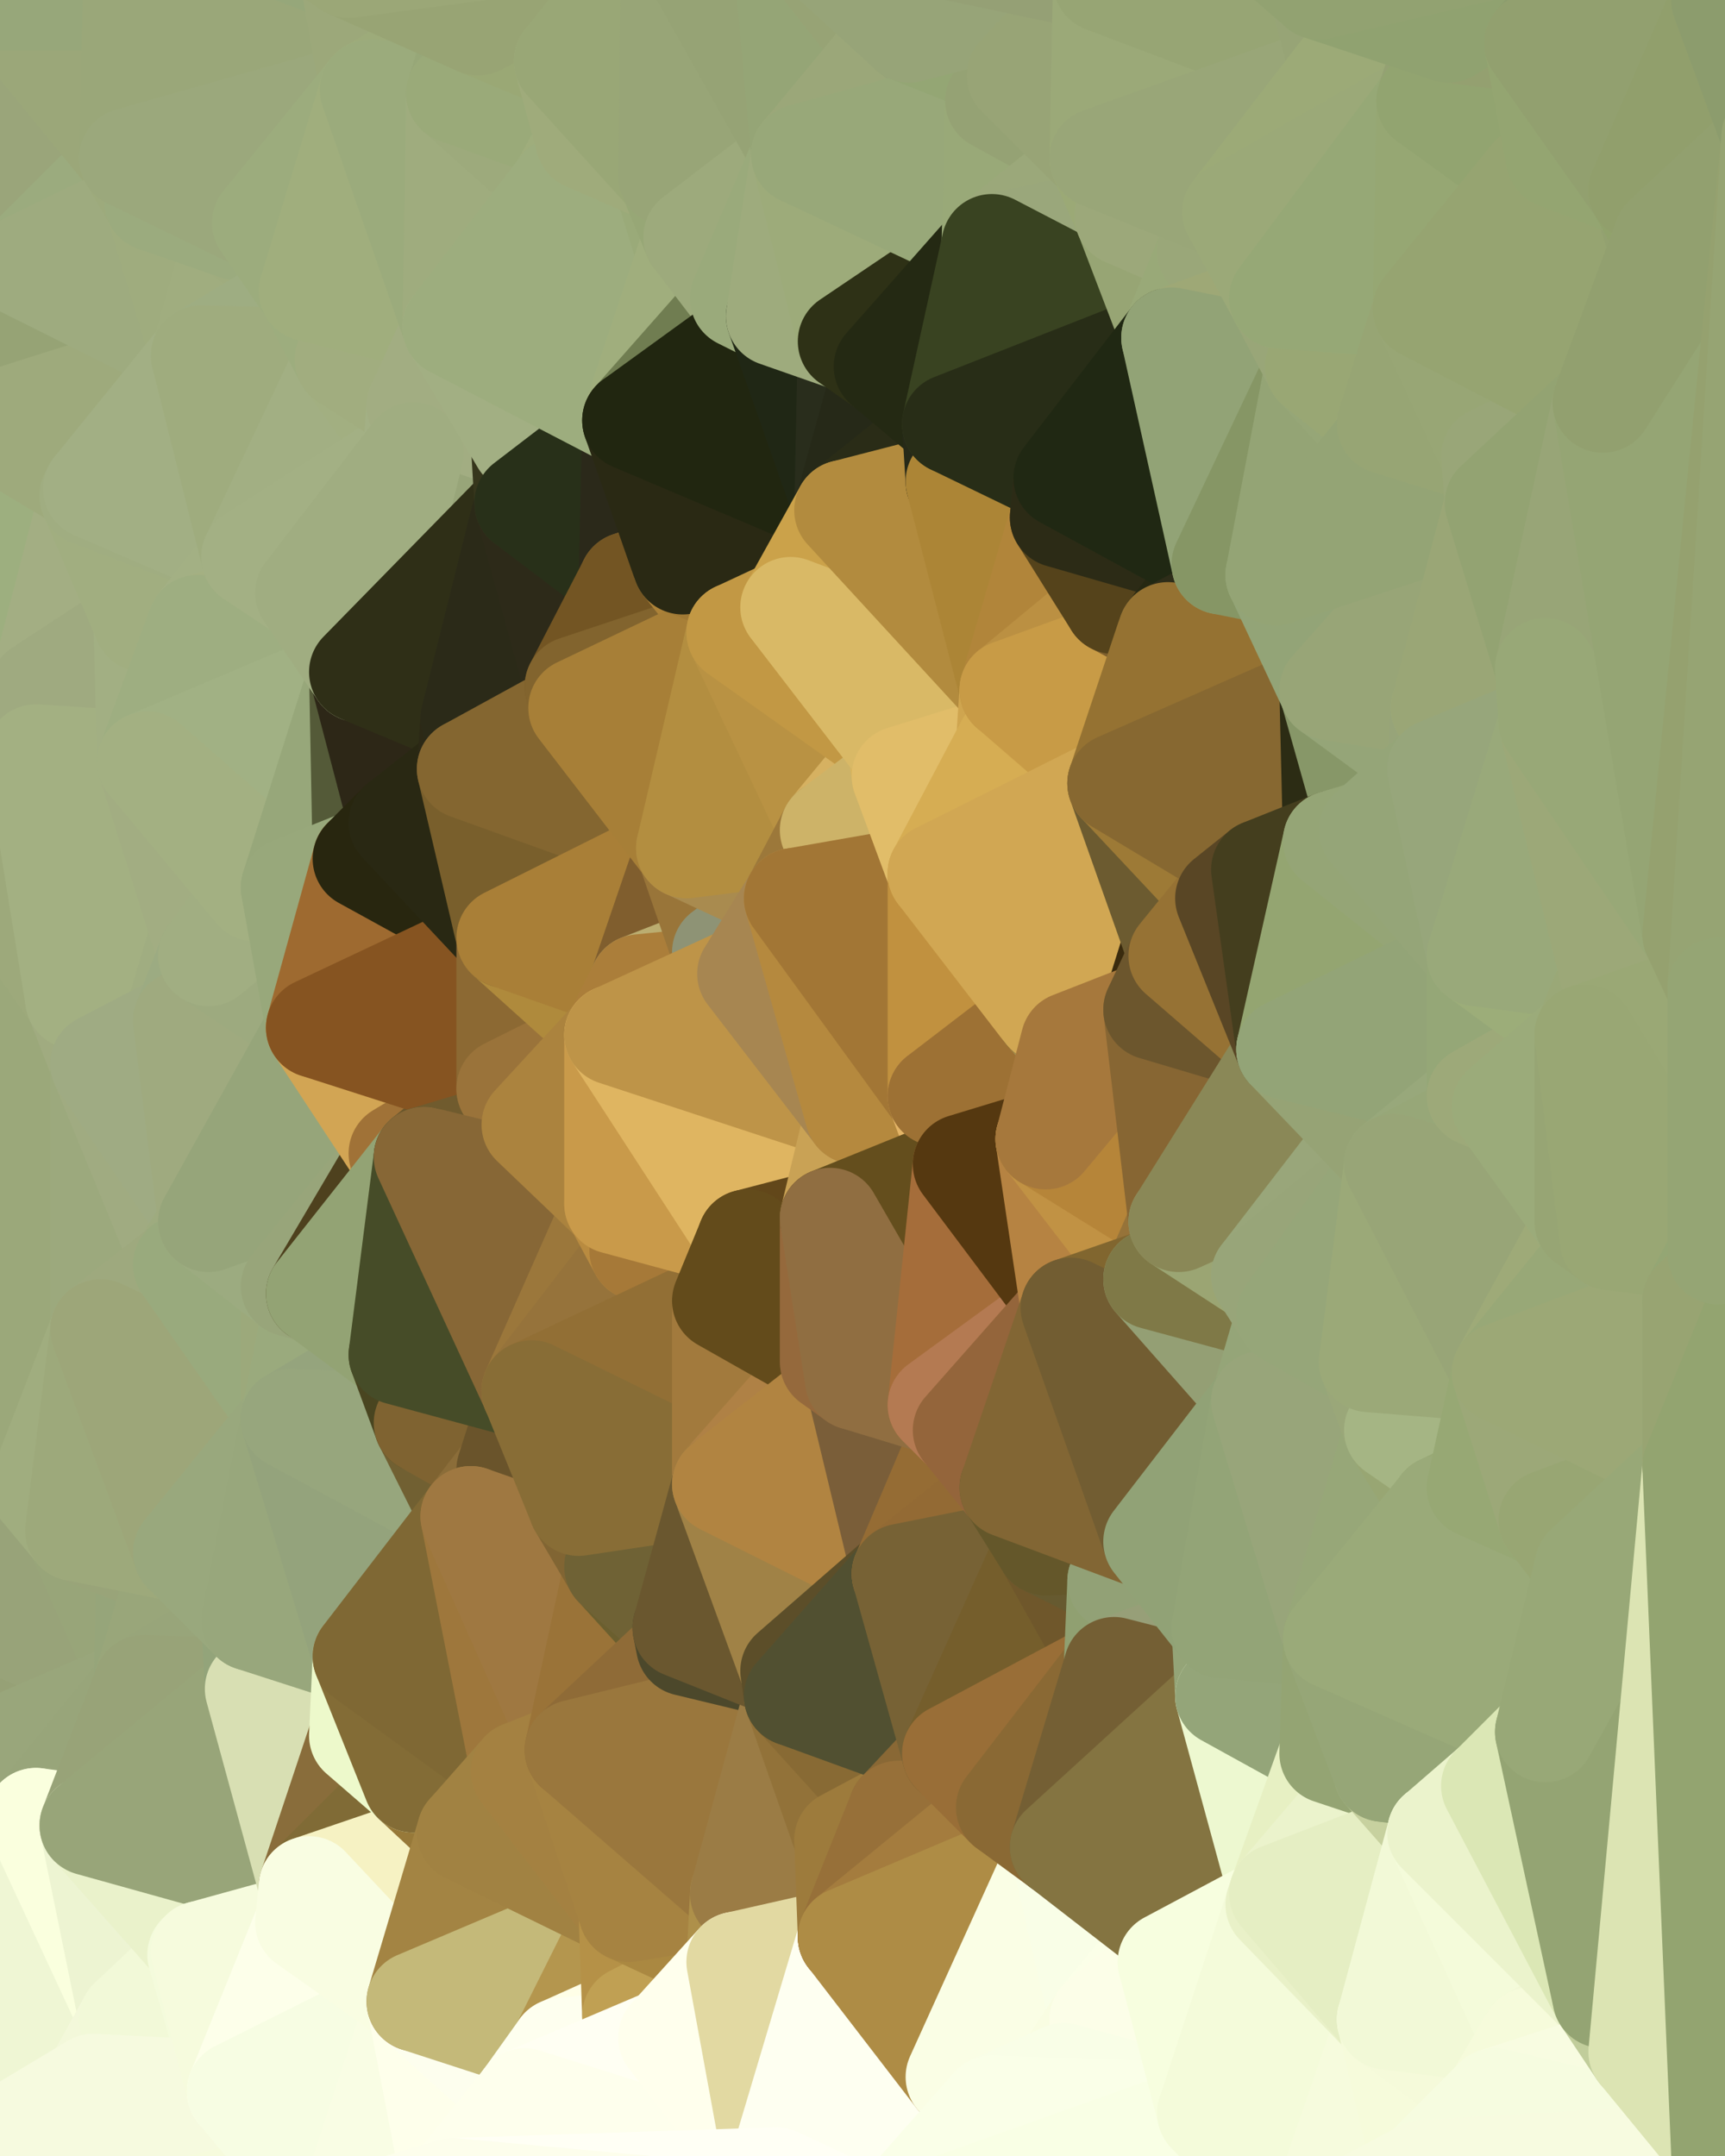 <?xml version="1.0" standalone="yes"?>
<svg width="480" height="600" xmlns="http://www.w3.org/2000/svg" version="1.1" ><rect width="100%" height="100%" fill="#333333" stroke="none"/><polygon points="-34,148 -34,518 -18,222" fill="rgba(157, 171, 122, 1)" stroke="rgba(157, 171, 122, 1)" stroke-width="28" stroke-linejoin="round"/>
		<polygon points="-34,518 -18,444 -18,222" fill="rgba(159, 172, 128, 1)" stroke="rgba(159, 172, 128, 1)" stroke-width="28" stroke-linejoin="round"/>
		<polygon points="-19,204 -34,148 -18,222" fill="rgba(153, 166, 120, 1)" stroke="rgba(153, 166, 120, 1)" stroke-width="28" stroke-linejoin="round"/>
		<polygon points="-34,518 -19,500 -18,444" fill="rgba(152, 165, 122, 1)" stroke="rgba(152, 165, 122, 1)" stroke-width="28" stroke-linejoin="round"/>
		<polygon points="-4,118 -34,148 -3,130" fill="rgba(157, 170, 124, 1)" stroke="rgba(157, 170, 124, 1)" stroke-width="28" stroke-linejoin="round"/>
		<polygon points="-3,574 -34,518 0,599" fill="rgba(239, 246, 213, 1)" stroke="rgba(239, 246, 213, 1)" stroke-width="28" stroke-linejoin="round"/>
		<polygon points="-18,444 -19,500 -4,488" fill="rgba(155, 168, 124, 1)" stroke="rgba(155, 168, 124, 1)" stroke-width="28" stroke-linejoin="round"/>
		<polygon points="-34,148 -4,118 6,74" fill="rgba(158, 172, 119, 1)" stroke="rgba(158, 172, 119, 1)" stroke-width="28" stroke-linejoin="round"/>
		<polygon points="0,0 -34,148 6,74" fill="rgba(157, 170, 124, 1)" stroke="rgba(157, 170, 124, 1)" stroke-width="28" stroke-linejoin="round"/>
		<polygon points="-3,574 0,599 6,592" fill="rgba(245, 249, 222, 1)" stroke="rgba(245, 249, 222, 1)" stroke-width="28" stroke-linejoin="round"/>
		<polygon points="-4,488 -19,500 10,506" fill="rgba(144, 160, 115, 1)" stroke="rgba(144, 160, 115, 1)" stroke-width="28" stroke-linejoin="round"/>
		<polygon points="-19,204 -18,222 10,210" fill="rgba(159, 172, 128, 1)" stroke="rgba(159, 172, 128, 1)" stroke-width="28" stroke-linejoin="round"/>
		<polygon points="-19,204 10,210 11,192" fill="rgba(157, 172, 129, 1)" stroke="rgba(157, 172, 129, 1)" stroke-width="28" stroke-linejoin="round"/>
		<polygon points="-34,148 -19,204 11,192" fill="rgba(159, 173, 124, 1)" stroke="rgba(159, 173, 124, 1)" stroke-width="28" stroke-linejoin="round"/>
		<polygon points="-19,500 -34,518 10,506" fill="rgba(147, 163, 116, 1)" stroke="rgba(147, 163, 116, 1)" stroke-width="28" stroke-linejoin="round"/>
		<polygon points="11,414 -18,444 21,426" fill="rgba(154, 166, 120, 1)" stroke="rgba(154, 166, 120, 1)" stroke-width="28" stroke-linejoin="round"/>
		<polygon points="-3,574 6,592 26,580" fill="rgba(246, 251, 221, 1)" stroke="rgba(246, 251, 221, 1)" stroke-width="28" stroke-linejoin="round"/>
		<polygon points="-3,130 25,138 26,136" fill="rgba(160, 173, 129, 1)" stroke="rgba(160, 173, 129, 1)" stroke-width="28" stroke-linejoin="round"/>
		<polygon points="21,278 28,370 28,296" fill="rgba(157, 170, 124, 1)" stroke="rgba(157, 170, 124, 1)" stroke-width="28" stroke-linejoin="round"/>
		<polygon points="-18,444 11,414 28,370" fill="rgba(158, 171, 127, 1)" stroke="rgba(158, 171, 127, 1)" stroke-width="28" stroke-linejoin="round"/>
		<polygon points="21,278 -18,444 28,370" fill="rgba(159, 172, 128, 1)" stroke="rgba(159, 172, 128, 1)" stroke-width="28" stroke-linejoin="round"/>
		<polygon points="-4,118 -3,130 26,136" fill="rgba(156, 169, 126, 1)" stroke="rgba(156, 169, 126, 1)" stroke-width="28" stroke-linejoin="round"/>
		<polygon points="-3,130 11,192 25,138" fill="rgba(157, 169, 123, 1)" stroke="rgba(157, 169, 123, 1)" stroke-width="28" stroke-linejoin="round"/>
		<polygon points="-18,222 -18,444 21,278" fill="rgba(155, 168, 122, 1)" stroke="rgba(155, 168, 122, 1)" stroke-width="28" stroke-linejoin="round"/>
		<polygon points="-3,130 -34,148 11,192" fill="rgba(157, 175, 127, 1)" stroke="rgba(157, 175, 127, 1)" stroke-width="28" stroke-linejoin="round"/>
		<polygon points="-34,518 -3,574 10,506" fill="rgba(250, 255, 216, 1)" stroke="rgba(250, 255, 216, 1)" stroke-width="28" stroke-linejoin="round"/>
		<polygon points="0,0 6,74 36,44" fill="rgba(154, 165, 122, 1)" stroke="rgba(154, 165, 122, 1)" stroke-width="28" stroke-linejoin="round"/>
		<polygon points="-3,574 26,580 36,562" fill="rgba(243, 248, 218, 1)" stroke="rgba(243, 248, 218, 1)" stroke-width="28" stroke-linejoin="round"/>
		<polygon points="-18,444 -4,488 40,469" fill="rgba(150, 161, 118, 1)" stroke="rgba(150, 161, 118, 1)" stroke-width="28" stroke-linejoin="round"/>
		<polygon points="21,426 -18,444 40,469" fill="rgba(152, 163, 121, 1)" stroke="rgba(152, 163, 121, 1)" stroke-width="28" stroke-linejoin="round"/>
		<polygon points="25,138 11,192 40,173" fill="rgba(163, 174, 131, 1)" stroke="rgba(163, 174, 131, 1)" stroke-width="28" stroke-linejoin="round"/>
		<polygon points="36,44 6,74 43,56" fill="rgba(155, 171, 126, 1)" stroke="rgba(155, 171, 126, 1)" stroke-width="28" stroke-linejoin="round"/>
		<polygon points="11,192 10,210 41,212" fill="rgba(164, 175, 132, 1)" stroke="rgba(164, 175, 132, 1)" stroke-width="28" stroke-linejoin="round"/>
		<polygon points="21,426 40,469 41,434" fill="rgba(152, 165, 121, 1)" stroke="rgba(152, 165, 121, 1)" stroke-width="28" stroke-linejoin="round"/>
		<polygon points="-4,488 10,506 40,469" fill="rgba(153, 166, 123, 1)" stroke="rgba(153, 166, 123, 1)" stroke-width="28" stroke-linejoin="round"/>
		<polygon points="10,506 25,508 40,469" fill="rgba(152, 165, 122, 1)" stroke="rgba(152, 165, 122, 1)" stroke-width="28" stroke-linejoin="round"/>
		<polygon points="0,0 36,44 37,0" fill="rgba(155, 167, 121, 1)" stroke="rgba(155, 167, 121, 1)" stroke-width="28" stroke-linejoin="round"/>
		<polygon points="10,506 -3,574 36,562" fill="rgba(239, 246, 212, 1)" stroke="rgba(239, 246, 212, 1)" stroke-width="28" stroke-linejoin="round"/>
		<polygon points="25,508 10,506 36,562" fill="rgba(250, 255, 222, 1)" stroke="rgba(250, 255, 222, 1)" stroke-width="28" stroke-linejoin="round"/>
		<polygon points="10,210 -18,222 21,278" fill="rgba(157, 169, 123, 1)" stroke="rgba(157, 169, 123, 1)" stroke-width="28" stroke-linejoin="round"/>
		<polygon points="21,278 28,296 51,284" fill="rgba(160, 171, 128, 1)" stroke="rgba(160, 171, 128, 1)" stroke-width="28" stroke-linejoin="round"/>
		<polygon points="40,173 11,192 41,212" fill="rgba(159, 170, 128, 1)" stroke="rgba(159, 170, 128, 1)" stroke-width="28" stroke-linejoin="round"/>
		<polygon points="6,74 -4,118 56,99" fill="rgba(150, 163, 117, 1)" stroke="rgba(150, 163, 117, 1)" stroke-width="28" stroke-linejoin="round"/>
		<polygon points="-4,118 26,136 56,99" fill="rgba(158, 170, 124, 1)" stroke="rgba(158, 170, 124, 1)" stroke-width="28" stroke-linejoin="round"/>
		<polygon points="25,508 36,562 55,544" fill="rgba(237, 244, 210, 1)" stroke="rgba(237, 244, 210, 1)" stroke-width="28" stroke-linejoin="round"/>
		<polygon points="28,296 28,370 51,352" fill="rgba(156, 169, 125, 1)" stroke="rgba(156, 169, 125, 1)" stroke-width="28" stroke-linejoin="round"/>
		<polygon points="41,212 21,278 58,266" fill="rgba(160, 173, 129, 1)" stroke="rgba(160, 173, 129, 1)" stroke-width="28" stroke-linejoin="round"/>
		<polygon points="21,278 51,284 58,266" fill="rgba(160, 173, 129, 1)" stroke="rgba(160, 173, 129, 1)" stroke-width="28" stroke-linejoin="round"/>
		<polygon points="28,296 51,352 58,340" fill="rgba(160, 171, 129, 1)" stroke="rgba(160, 171, 129, 1)" stroke-width="28" stroke-linejoin="round"/>
		<polygon points="43,56 6,74 56,99" fill="rgba(158, 171, 127, 1)" stroke="rgba(158, 171, 127, 1)" stroke-width="28" stroke-linejoin="round"/>
		<polygon points="25,508 55,544 56,543" fill="rgba(237, 244, 211, 1)" stroke="rgba(237, 244, 211, 1)" stroke-width="28" stroke-linejoin="round"/>
		<polygon points="10,210 21,278 41,212" fill="rgba(163, 176, 130, 1)" stroke="rgba(163, 176, 130, 1)" stroke-width="28" stroke-linejoin="round"/>
		<polygon points="36,562 26,580 66,582" fill="rgba(243, 248, 218, 1)" stroke="rgba(243, 248, 218, 1)" stroke-width="28" stroke-linejoin="round"/>
		<polygon points="40,173 41,212 55,174" fill="rgba(162, 175, 131, 1)" stroke="rgba(162, 175, 131, 1)" stroke-width="28" stroke-linejoin="round"/>
		<polygon points="41,434 40,469 51,432" fill="rgba(150, 165, 122, 1)" stroke="rgba(150, 165, 122, 1)" stroke-width="28" stroke-linejoin="round"/>
		<polygon points="21,426 41,434 51,432" fill="rgba(153, 164, 121, 1)" stroke="rgba(153, 164, 121, 1)" stroke-width="28" stroke-linejoin="round"/>
		<polygon points="51,432 40,469 70,451" fill="rgba(153, 166, 122, 1)" stroke="rgba(153, 166, 122, 1)" stroke-width="28" stroke-linejoin="round"/>
		<polygon points="40,173 55,174 70,155" fill="rgba(163, 176, 130, 1)" stroke="rgba(163, 176, 130, 1)" stroke-width="28" stroke-linejoin="round"/>
		<polygon points="25,138 40,173 70,155" fill="rgba(161, 174, 128, 1)" stroke="rgba(161, 174, 128, 1)" stroke-width="28" stroke-linejoin="round"/>
		<polygon points="43,56 56,99 66,64" fill="rgba(159, 172, 126, 1)" stroke="rgba(159, 172, 126, 1)" stroke-width="28" stroke-linejoin="round"/>
		<polygon points="41,212 58,266 71,248" fill="rgba(162, 173, 130, 1)" stroke="rgba(162, 173, 130, 1)" stroke-width="28" stroke-linejoin="round"/>
		<polygon points="26,136 25,138 70,155" fill="rgba(160, 173, 129, 1)" stroke="rgba(160, 173, 129, 1)" stroke-width="28" stroke-linejoin="round"/>
		<polygon points="0,0 37,0 67,-29" fill="rgba(151, 167, 122, 1)" stroke="rgba(151, 167, 122, 1)" stroke-width="28" stroke-linejoin="round"/>
		<polygon points="11,414 21,426 28,370" fill="rgba(160, 173, 127, 1)" stroke="rgba(160, 173, 127, 1)" stroke-width="28" stroke-linejoin="round"/>
		<polygon points="70,451 40,469 71,470" fill="rgba(152, 165, 122, 1)" stroke="rgba(152, 165, 122, 1)" stroke-width="28" stroke-linejoin="round"/>
		<polygon points="55,544 36,562 66,582" fill="rgba(242, 249, 216, 1)" stroke="rgba(242, 249, 216, 1)" stroke-width="28" stroke-linejoin="round"/>
		<polygon points="51,284 28,296 58,340" fill="rgba(159, 171, 131, 1)" stroke="rgba(159, 171, 131, 1)" stroke-width="28" stroke-linejoin="round"/>
		<polygon points="28,370 21,426 51,432" fill="rgba(157, 169, 123, 1)" stroke="rgba(157, 169, 123, 1)" stroke-width="28" stroke-linejoin="round"/>
		<polygon points="58,340 51,352 81,358" fill="rgba(158, 171, 127, 1)" stroke="rgba(158, 171, 127, 1)" stroke-width="28" stroke-linejoin="round"/>
		<polygon points="51,352 28,370 81,395" fill="rgba(158, 169, 126, 1)" stroke="rgba(158, 169, 126, 1)" stroke-width="28" stroke-linejoin="round"/>
		<polygon points="28,370 51,432 81,395" fill="rgba(157, 166, 121, 1)" stroke="rgba(157, 166, 121, 1)" stroke-width="28" stroke-linejoin="round"/>
		<polygon points="56,99 26,136 70,155" fill="rgba(162, 175, 132, 1)" stroke="rgba(162, 175, 132, 1)" stroke-width="28" stroke-linejoin="round"/>
		<polygon points="56,543 85,535 86,525" fill="rgba(251, 254, 233, 1)" stroke="rgba(251, 254, 233, 1)" stroke-width="28" stroke-linejoin="round"/>
		<polygon points="66,64 56,99 86,81" fill="rgba(160, 173, 127, 1)" stroke="rgba(160, 173, 127, 1)" stroke-width="28" stroke-linejoin="round"/>
		<polygon points="73,62 66,64 86,81" fill="rgba(159, 172, 126, 1)" stroke="rgba(159, 172, 126, 1)" stroke-width="28" stroke-linejoin="round"/>
		<polygon points="70,155 55,174 85,165" fill="rgba(163, 176, 132, 1)" stroke="rgba(163, 176, 132, 1)" stroke-width="28" stroke-linejoin="round"/>
		<polygon points="40,469 25,508 71,470" fill="rgba(152, 163, 120, 1)" stroke="rgba(152, 163, 120, 1)" stroke-width="28" stroke-linejoin="round"/>
		<polygon points="58,266 51,284 88,286" fill="rgba(156, 171, 130, 1)" stroke="rgba(156, 171, 130, 1)" stroke-width="28" stroke-linejoin="round"/>
		<polygon points="25,508 56,543 86,525" fill="rgba(234, 242, 203, 1)" stroke="rgba(234, 242, 203, 1)" stroke-width="28" stroke-linejoin="round"/>
		<polygon points="71,470 25,508 86,525" fill="rgba(152, 165, 121, 1)" stroke="rgba(152, 165, 121, 1)" stroke-width="28" stroke-linejoin="round"/>
		<polygon points="51,352 81,395 81,358" fill="rgba(153, 170, 125, 1)" stroke="rgba(153, 170, 125, 1)" stroke-width="28" stroke-linejoin="round"/>
		<polygon points="36,44 43,56 73,62" fill="rgba(157, 170, 124, 1)" stroke="rgba(157, 170, 124, 1)" stroke-width="28" stroke-linejoin="round"/>
		<polygon points="43,56 66,64 73,62" fill="rgba(155, 171, 126, 1)" stroke="rgba(155, 171, 126, 1)" stroke-width="28" stroke-linejoin="round"/>
		<polygon points="56,543 55,544 66,582" fill="rgba(244, 251, 220, 1)" stroke="rgba(244, 251, 220, 1)" stroke-width="28" stroke-linejoin="round"/>
		<polygon points="6,592 0,599 26,580" fill="rgba(246, 250, 223, 1)" stroke="rgba(246, 250, 223, 1)" stroke-width="28" stroke-linejoin="round"/>
		<polygon points="86,81 56,99 96,100" fill="rgba(158, 173, 130, 1)" stroke="rgba(158, 173, 130, 1)" stroke-width="28" stroke-linejoin="round"/>
		<polygon points="67,-29 37,0 97,-9" fill="rgba(157, 169, 123, 1)" stroke="rgba(157, 169, 123, 1)" stroke-width="28" stroke-linejoin="round"/>
		<polygon points="66,582 0,599 96,618" fill="rgba(246, 251, 221, 1)" stroke="rgba(246, 251, 221, 1)" stroke-width="28" stroke-linejoin="round"/>
		<polygon points="81,358 81,395 88,360" fill="rgba(156, 169, 123, 1)" stroke="rgba(156, 169, 123, 1)" stroke-width="28" stroke-linejoin="round"/>
		<polygon points="51,284 58,340 88,286" fill="rgba(159, 170, 127, 1)" stroke="rgba(159, 170, 127, 1)" stroke-width="28" stroke-linejoin="round"/>
		<polygon points="81,247 58,266 88,286" fill="rgba(157, 170, 127, 1)" stroke="rgba(157, 170, 127, 1)" stroke-width="28" stroke-linejoin="round"/>
		<polygon points="71,248 58,266 81,247" fill="rgba(161, 174, 130, 1)" stroke="rgba(161, 174, 130, 1)" stroke-width="28" stroke-linejoin="round"/>
		<polygon points="26,580 0,599 66,582" fill="rgba(246, 250, 223, 1)" stroke="rgba(246, 250, 223, 1)" stroke-width="28" stroke-linejoin="round"/>
		<polygon points="85,165 55,174 100,187" fill="rgba(164, 176, 130, 1)" stroke="rgba(164, 176, 130, 1)" stroke-width="28" stroke-linejoin="round"/>
		<polygon points="70,451 71,470 101,461" fill="rgba(147, 164, 122, 1)" stroke="rgba(147, 164, 122, 1)" stroke-width="28" stroke-linejoin="round"/>
		<polygon points="56,543 66,582 85,535" fill="rgba(246, 251, 221, 1)" stroke="rgba(246, 251, 221, 1)" stroke-width="28" stroke-linejoin="round"/>
		<polygon points="97,-9 37,0 103,25" fill="rgba(150, 167, 122, 1)" stroke="rgba(150, 167, 122, 1)" stroke-width="28" stroke-linejoin="round"/>
		<polygon points="37,0 36,44 103,25" fill="rgba(154, 167, 121, 1)" stroke="rgba(154, 167, 121, 1)" stroke-width="28" stroke-linejoin="round"/>
		<polygon points="36,44 73,62 103,25" fill="rgba(155, 168, 124, 1)" stroke="rgba(155, 168, 124, 1)" stroke-width="28" stroke-linejoin="round"/>
		<polygon points="71,470 100,483 101,461" fill="rgba(149, 161, 121, 1)" stroke="rgba(149, 161, 121, 1)" stroke-width="28" stroke-linejoin="round"/>
		<polygon points="71,470 86,525 100,483" fill="rgba(216, 223, 179, 1)" stroke="rgba(216, 223, 179, 1)" stroke-width="28" stroke-linejoin="round"/>
		<polygon points="55,174 41,212 100,187" fill="rgba(158, 174, 129, 1)" stroke="rgba(158, 174, 129, 1)" stroke-width="28" stroke-linejoin="round"/>
		<polygon points="41,212 81,247 100,187" fill="rgba(161, 177, 132, 1)" stroke="rgba(161, 177, 132, 1)" stroke-width="28" stroke-linejoin="round"/>
		<polygon points="56,99 70,155 96,100" fill="rgba(159, 172, 126, 1)" stroke="rgba(159, 172, 126, 1)" stroke-width="28" stroke-linejoin="round"/>
		<polygon points="41,212 71,248 81,247" fill="rgba(163, 176, 130, 1)" stroke="rgba(163, 176, 130, 1)" stroke-width="28" stroke-linejoin="round"/>
		<polygon points="51,432 70,451 81,395" fill="rgba(153, 168, 125, 1)" stroke="rgba(153, 168, 125, 1)" stroke-width="28" stroke-linejoin="round"/>
		<polygon points="58,340 81,358 111,321" fill="rgba(156, 171, 128, 1)" stroke="rgba(156, 171, 128, 1)" stroke-width="28" stroke-linejoin="round"/>
		<polygon points="88,286 58,340 111,321" fill="rgba(150, 165, 122, 1)" stroke="rgba(150, 165, 122, 1)" stroke-width="28" stroke-linejoin="round"/>
		<polygon points="88,360 81,395 111,377" fill="rgba(154, 170, 125, 1)" stroke="rgba(154, 170, 125, 1)" stroke-width="28" stroke-linejoin="round"/>
		<polygon points="100,187 81,247 101,239" fill="rgba(151, 167, 122, 1)" stroke="rgba(151, 167, 122, 1)" stroke-width="28" stroke-linejoin="round"/>
		<polygon points="96,100 70,155 115,126" fill="rgba(162, 175, 131, 1)" stroke="rgba(162, 175, 131, 1)" stroke-width="28" stroke-linejoin="round"/>
		<polygon points="81,358 88,360 111,321" fill="rgba(152, 165, 122, 1)" stroke="rgba(152, 165, 122, 1)" stroke-width="28" stroke-linejoin="round"/>
		<polygon points="100,187 101,239 111,229" fill="rgba(84, 90, 56, 1)" stroke="rgba(84, 90, 56, 1)" stroke-width="28" stroke-linejoin="round"/>
		<polygon points="96,100 115,126 116,113" fill="rgba(162, 175, 129, 1)" stroke="rgba(162, 175, 129, 1)" stroke-width="28" stroke-linejoin="round"/>
		<polygon points="85,535 66,582 116,557" fill="rgba(253, 255, 234, 1)" stroke="rgba(253, 255, 234, 1)" stroke-width="28" stroke-linejoin="round"/>
		<polygon points="100,483 86,525 115,496" fill="rgba(137, 109, 59, 1)" stroke="rgba(137, 109, 59, 1)" stroke-width="28" stroke-linejoin="round"/>
		<polygon points="111,377 81,395 118,396" fill="rgba(149, 164, 125, 1)" stroke="rgba(149, 164, 125, 1)" stroke-width="28" stroke-linejoin="round"/>
		<polygon points="70,155 85,165 115,126" fill="rgba(163, 176, 132, 1)" stroke="rgba(163, 176, 132, 1)" stroke-width="28" stroke-linejoin="round"/>
		<polygon points="81,247 88,286 101,239" fill="rgba(152, 168, 123, 1)" stroke="rgba(152, 168, 123, 1)" stroke-width="28" stroke-linejoin="round"/>
		<polygon points="86,81 96,100 126,91" fill="rgba(157, 173, 126, 1)" stroke="rgba(157, 173, 126, 1)" stroke-width="28" stroke-linejoin="round"/>
		<polygon points="96,100 116,113 126,91" fill="rgba(161, 173, 127, 1)" stroke="rgba(161, 173, 127, 1)" stroke-width="28" stroke-linejoin="round"/>
		<polygon points="81,395 70,451 101,461" fill="rgba(152, 167, 124, 1)" stroke="rgba(152, 167, 124, 1)" stroke-width="28" stroke-linejoin="round"/>
		<polygon points="100,187 130,214 131,200" fill="rgba(42, 41, 21, 1)" stroke="rgba(42, 41, 21, 1)" stroke-width="28" stroke-linejoin="round"/>
		<polygon points="81,395 101,461 131,422" fill="rgba(148, 163, 124, 1)" stroke="rgba(148, 163, 124, 1)" stroke-width="28" stroke-linejoin="round"/>
		<polygon points="118,396 81,395 131,422" fill="rgba(151, 166, 125, 1)" stroke="rgba(151, 166, 125, 1)" stroke-width="28" stroke-linejoin="round"/>
		<polygon points="115,496 86,525 130,510" fill="rgba(128, 107, 54, 1)" stroke="rgba(128, 107, 54, 1)" stroke-width="28" stroke-linejoin="round"/>
		<polygon points="100,187 111,229 130,214" fill="rgba(45, 39, 23, 1)" stroke="rgba(45, 39, 23, 1)" stroke-width="28" stroke-linejoin="round"/>
		<polygon points="66,582 96,618 116,557" fill="rgba(247, 253, 227, 1)" stroke="rgba(247, 253, 227, 1)" stroke-width="28" stroke-linejoin="round"/>
		<polygon points="97,-9 103,25 133,7" fill="rgba(156, 168, 122, 1)" stroke="rgba(156, 168, 122, 1)" stroke-width="28" stroke-linejoin="round"/>
		<polygon points="103,25 127,26 133,7" fill="rgba(157, 171, 122, 1)" stroke="rgba(157, 171, 122, 1)" stroke-width="28" stroke-linejoin="round"/>
		<polygon points="86,525 116,557 130,510" fill="rgba(246, 242, 195, 1)" stroke="rgba(246, 242, 195, 1)" stroke-width="28" stroke-linejoin="round"/>
		<polygon points="116,557 96,618 126,609" fill="rgba(249, 253, 228, 1)" stroke="rgba(249, 253, 228, 1)" stroke-width="28" stroke-linejoin="round"/>
		<polygon points="111,321 88,360 118,322" fill="rgba(78, 65, 30, 1)" stroke="rgba(78, 65, 30, 1)" stroke-width="28" stroke-linejoin="round"/>
		<polygon points="86,525 85,535 116,557" fill="rgba(249, 253, 226, 1)" stroke="rgba(249, 253, 226, 1)" stroke-width="28" stroke-linejoin="round"/>
		<polygon points="73,62 86,81 103,25" fill="rgba(156, 172, 125, 1)" stroke="rgba(156, 172, 125, 1)" stroke-width="28" stroke-linejoin="round"/>
		<polygon points="118,396 131,422 141,409" fill="rgba(113, 96, 50, 1)" stroke="rgba(113, 96, 50, 1)" stroke-width="28" stroke-linejoin="round"/>
		<polygon points="88,286 111,321 141,303" fill="rgba(210, 165, 84, 1)" stroke="rgba(210, 165, 84, 1)" stroke-width="28" stroke-linejoin="round"/>
		<polygon points="111,321 118,322 141,303" fill="rgba(160, 114, 55, 1)" stroke="rgba(160, 114, 55, 1)" stroke-width="28" stroke-linejoin="round"/>
		<polygon points="101,239 88,286 141,261" fill="rgba(158, 106, 48, 1)" stroke="rgba(158, 106, 48, 1)" stroke-width="28" stroke-linejoin="round"/>
		<polygon points="111,229 101,239 141,261" fill="rgba(40, 38, 15, 1)" stroke="rgba(40, 38, 15, 1)" stroke-width="28" stroke-linejoin="round"/>
		<polygon points="88,360 111,377 118,322" fill="rgba(147, 163, 116, 1)" stroke="rgba(147, 163, 116, 1)" stroke-width="28" stroke-linejoin="round"/>
		<polygon points="115,496 130,510 145,493" fill="rgba(151, 121, 57, 1)" stroke="rgba(151, 121, 57, 1)" stroke-width="28" stroke-linejoin="round"/>
		<polygon points="116,113 115,126 145,123" fill="rgba(163, 176, 133, 1)" stroke="rgba(163, 176, 133, 1)" stroke-width="28" stroke-linejoin="round"/>
		<polygon points="101,461 100,483 115,496" fill="rgba(237, 249, 203, 1)" stroke="rgba(237, 249, 203, 1)" stroke-width="28" stroke-linejoin="round"/>
		<polygon points="145,123 115,126 146,140" fill="rgba(157, 169, 121, 1)" stroke="rgba(157, 169, 121, 1)" stroke-width="28" stroke-linejoin="round"/>
		<polygon points="116,557 126,609 146,584" fill="rgba(254, 255, 235, 1)" stroke="rgba(254, 255, 235, 1)" stroke-width="28" stroke-linejoin="round"/>
		<polygon points="103,25 86,81 126,91" fill="rgba(160, 174, 125, 1)" stroke="rgba(160, 174, 125, 1)" stroke-width="28" stroke-linejoin="round"/>
		<polygon points="141,303 118,322 148,313" fill="rgba(107, 86, 43, 1)" stroke="rgba(107, 86, 43, 1)" stroke-width="28" stroke-linejoin="round"/>
		<polygon points="111,377 118,396 148,387" fill="rgba(73, 69, 32, 1)" stroke="rgba(73, 69, 32, 1)" stroke-width="28" stroke-linejoin="round"/>
		<polygon points="118,396 141,409 148,387" fill="rgba(127, 99, 49, 1)" stroke="rgba(127, 99, 49, 1)" stroke-width="28" stroke-linejoin="round"/>
		<polygon points="115,126 100,187 146,140" fill="rgba(152, 165, 121, 1)" stroke="rgba(152, 165, 121, 1)" stroke-width="28" stroke-linejoin="round"/>
		<polygon points="101,461 115,496 145,493" fill="rgba(131, 108, 54, 1)" stroke="rgba(131, 108, 54, 1)" stroke-width="28" stroke-linejoin="round"/>
		<polygon points="126,91 116,113 145,123" fill="rgba(162, 173, 130, 1)" stroke="rgba(162, 173, 130, 1)" stroke-width="28" stroke-linejoin="round"/>
		<polygon points="141,261 88,286 141,303" fill="rgba(134, 84, 33, 1)" stroke="rgba(134, 84, 33, 1)" stroke-width="28" stroke-linejoin="round"/>
		<polygon points="103,25 126,91 127,26" fill="rgba(155, 171, 124, 1)" stroke="rgba(155, 171, 124, 1)" stroke-width="28" stroke-linejoin="round"/>
		<polygon points="85,165 100,187 115,126" fill="rgba(160, 173, 129, 1)" stroke="rgba(160, 173, 129, 1)" stroke-width="28" stroke-linejoin="round"/>
		<polygon points="116,557 146,584 156,570" fill="rgba(253, 254, 238, 1)" stroke="rgba(253, 254, 238, 1)" stroke-width="28" stroke-linejoin="round"/>
		<polygon points="127,26 126,91 156,52" fill="rgba(159, 172, 126, 1)" stroke="rgba(159, 172, 126, 1)" stroke-width="28" stroke-linejoin="round"/>
		<polygon points="133,7 127,26 157,17" fill="rgba(151, 167, 120, 1)" stroke="rgba(151, 167, 120, 1)" stroke-width="28" stroke-linejoin="round"/>
		<polygon points="100,187 131,200 146,140" fill="rgba(47, 47, 23, 1)" stroke="rgba(47, 47, 23, 1)" stroke-width="28" stroke-linejoin="round"/>
		<polygon points="130,214 111,229 141,261" fill="rgba(41, 40, 19, 1)" stroke="rgba(41, 40, 19, 1)" stroke-width="28" stroke-linejoin="round"/>
		<polygon points="141,409 131,422 161,419" fill="rgba(139, 109, 57, 1)" stroke="rgba(139, 109, 57, 1)" stroke-width="28" stroke-linejoin="round"/>
		<polygon points="160,191 131,200 161,197" fill="rgba(60, 52, 29, 1)" stroke="rgba(60, 52, 29, 1)" stroke-width="28" stroke-linejoin="round"/>
		<polygon points="127,26 156,52 163,39" fill="rgba(157, 170, 124, 1)" stroke="rgba(157, 170, 124, 1)" stroke-width="28" stroke-linejoin="round"/>
		<polygon points="157,17 127,26 163,39" fill="rgba(154, 170, 121, 1)" stroke="rgba(154, 170, 121, 1)" stroke-width="28" stroke-linejoin="round"/>
		<polygon points="131,200 130,214 161,197" fill="rgba(44, 41, 22, 1)" stroke="rgba(44, 41, 22, 1)" stroke-width="28" stroke-linejoin="round"/>
		<polygon points="146,140 131,200 160,191" fill="rgba(43, 42, 24, 1)" stroke="rgba(43, 42, 24, 1)" stroke-width="28" stroke-linejoin="round"/>
		<polygon points="148,313 118,322 171,335" fill="rgba(112, 91, 46, 1)" stroke="rgba(112, 91, 46, 1)" stroke-width="28" stroke-linejoin="round"/>
		<polygon points="161,419 131,422 171,436" fill="rgba(132, 104, 56, 1)" stroke="rgba(132, 104, 56, 1)" stroke-width="28" stroke-linejoin="round"/>
		<polygon points="141,261 141,303 171,288" fill="rgba(140, 105, 51, 1)" stroke="rgba(140, 105, 51, 1)" stroke-width="28" stroke-linejoin="round"/>
		<polygon points="141,303 148,313 171,288" fill="rgba(154, 115, 58, 1)" stroke="rgba(154, 115, 58, 1)" stroke-width="28" stroke-linejoin="round"/>
		<polygon points="148,387 141,409 161,419" fill="rgba(106, 84, 43, 1)" stroke="rgba(106, 84, 43, 1)" stroke-width="28" stroke-linejoin="round"/>
		<polygon points="118,322 111,377 148,387" fill="rgba(70, 76, 40, 1)" stroke="rgba(70, 76, 40, 1)" stroke-width="28" stroke-linejoin="round"/>
		<polygon points="131,422 101,461 145,493" fill="rgba(127, 104, 52, 1)" stroke="rgba(127, 104, 52, 1)" stroke-width="28" stroke-linejoin="round"/>
		<polygon points="130,510 116,557 175,532" fill="rgba(163, 132, 67, 1)" stroke="rgba(163, 132, 67, 1)" stroke-width="28" stroke-linejoin="round"/>
		<polygon points="146,140 160,191 175,162" fill="rgba(45, 42, 25, 1)" stroke="rgba(45, 42, 25, 1)" stroke-width="28" stroke-linejoin="round"/>
		<polygon points="118,322 148,387 171,335" fill="rgba(135, 103, 54, 1)" stroke="rgba(135, 103, 54, 1)" stroke-width="28" stroke-linejoin="round"/>
		<polygon points="131,422 145,493 160,487" fill="rgba(158, 119, 60, 1)" stroke="rgba(158, 119, 60, 1)" stroke-width="28" stroke-linejoin="round"/>
		<polygon points="116,557 156,570 175,532" fill="rgba(196, 185, 121, 1)" stroke="rgba(196, 185, 121, 1)" stroke-width="28" stroke-linejoin="round"/>
		<polygon points="131,422 160,487 171,436" fill="rgba(159, 120, 65, 1)" stroke="rgba(159, 120, 65, 1)" stroke-width="28" stroke-linejoin="round"/>
		<polygon points="171,335 148,387 178,348" fill="rgba(155, 119, 59, 1)" stroke="rgba(155, 119, 59, 1)" stroke-width="28" stroke-linejoin="round"/>
		<polygon points="141,261 171,288 178,274" fill="rgba(175, 138, 60, 1)" stroke="rgba(175, 138, 60, 1)" stroke-width="28" stroke-linejoin="round"/>
		<polygon points="145,123 146,140 176,117" fill="rgba(54, 54, 28, 1)" stroke="rgba(54, 54, 28, 1)" stroke-width="28" stroke-linejoin="round"/>
		<polygon points="126,91 145,123 176,117" fill="rgba(162, 175, 131, 1)" stroke="rgba(162, 175, 131, 1)" stroke-width="28" stroke-linejoin="round"/>
		<polygon points="175,532 156,570 176,561" fill="rgba(180, 150, 78, 1)" stroke="rgba(180, 150, 78, 1)" stroke-width="28" stroke-linejoin="round"/>
		<polygon points="145,493 130,510 175,532" fill="rgba(161, 130, 66, 1)" stroke="rgba(161, 130, 66, 1)" stroke-width="28" stroke-linejoin="round"/>
		<polygon points="160,487 145,493 175,532" fill="rgba(164, 129, 65, 1)" stroke="rgba(164, 129, 65, 1)" stroke-width="28" stroke-linejoin="round"/>
		<polygon points="163,39 156,52 186,49" fill="rgba(159, 173, 124, 1)" stroke="rgba(159, 173, 124, 1)" stroke-width="28" stroke-linejoin="round"/>
		<polygon points="133,7 157,17 187,-21" fill="rgba(154, 168, 117, 1)" stroke="rgba(154, 168, 117, 1)" stroke-width="28" stroke-linejoin="round"/>
		<polygon points="176,561 156,570 186,567" fill="rgba(255, 255, 231, 1)" stroke="rgba(255, 255, 231, 1)" stroke-width="28" stroke-linejoin="round"/>
		<polygon points="171,436 160,487 191,458" fill="rgba(154, 115, 56, 1)" stroke="rgba(154, 115, 56, 1)" stroke-width="28" stroke-linejoin="round"/>
		<polygon points="190,453 171,436 191,458" fill="rgba(107, 95, 47, 1)" stroke="rgba(107, 95, 47, 1)" stroke-width="28" stroke-linejoin="round"/>
		<polygon points="130,214 141,261 191,236" fill="rgba(121, 95, 44, 1)" stroke="rgba(121, 95, 44, 1)" stroke-width="28" stroke-linejoin="round"/>
		<polygon points="161,197 130,214 191,236" fill="rgba(132, 102, 48, 1)" stroke="rgba(132, 102, 48, 1)" stroke-width="28" stroke-linejoin="round"/>
		<polygon points="146,140 175,162 176,117" fill="rgba(40, 48, 25, 1)" stroke="rgba(40, 48, 25, 1)" stroke-width="28" stroke-linejoin="round"/>
		<polygon points="156,52 176,117 193,66" fill="rgba(157, 173, 128, 1)" stroke="rgba(157, 173, 128, 1)" stroke-width="28" stroke-linejoin="round"/>
		<polygon points="186,49 156,52 193,66" fill="rgba(154, 170, 121, 1)" stroke="rgba(154, 170, 121, 1)" stroke-width="28" stroke-linejoin="round"/>
		<polygon points="141,261 178,274 191,236" fill="rgba(169, 127, 55, 1)" stroke="rgba(169, 127, 55, 1)" stroke-width="28" stroke-linejoin="round"/>
		<polygon points="176,117 175,162 190,157" fill="rgba(43, 41, 26, 1)" stroke="rgba(43, 41, 26, 1)" stroke-width="28" stroke-linejoin="round"/>
		<polygon points="97,-9 133,7 187,-21" fill="rgba(152, 164, 116, 1)" stroke="rgba(152, 164, 116, 1)" stroke-width="28" stroke-linejoin="round"/>
		<polygon points="156,52 126,91 176,117" fill="rgba(157, 173, 126, 1)" stroke="rgba(157, 173, 126, 1)" stroke-width="28" stroke-linejoin="round"/>
		<polygon points="171,288 148,313 171,335" fill="rgba(171, 131, 62, 1)" stroke="rgba(171, 131, 62, 1)" stroke-width="28" stroke-linejoin="round"/>
		<polygon points="191,236 178,274 201,265" fill="rgba(128, 94, 46, 1)" stroke="rgba(128, 94, 46, 1)" stroke-width="28" stroke-linejoin="round"/>
		<polygon points="161,419 171,436 201,413" fill="rgba(129, 101, 51, 1)" stroke="rgba(129, 101, 51, 1)" stroke-width="28" stroke-linejoin="round"/>
		<polygon points="156,570 146,584 186,567" fill="rgba(254, 255, 239, 1)" stroke="rgba(254, 255, 239, 1)" stroke-width="28" stroke-linejoin="round"/>
		<polygon points="190,157 175,162 205,176" fill="rgba(143, 111, 52, 1)" stroke="rgba(143, 111, 52, 1)" stroke-width="28" stroke-linejoin="round"/>
		<polygon points="175,532 176,561 205,546" fill="rgba(181, 145, 71, 1)" stroke="rgba(181, 145, 71, 1)" stroke-width="28" stroke-linejoin="round"/>
		<polygon points="176,561 186,567 205,546" fill="rgba(192, 160, 83, 1)" stroke="rgba(192, 160, 83, 1)" stroke-width="28" stroke-linejoin="round"/>
		<polygon points="178,348 148,387 201,362" fill="rgba(150, 115, 59, 1)" stroke="rgba(150, 115, 59, 1)" stroke-width="28" stroke-linejoin="round"/>
		<polygon points="193,66 176,117 206,83" fill="rgba(160, 174, 125, 1)" stroke="rgba(160, 174, 125, 1)" stroke-width="28" stroke-linejoin="round"/>
		<polygon points="175,162 160,191 205,176" fill="rgba(115, 85, 35, 1)" stroke="rgba(115, 85, 35, 1)" stroke-width="28" stroke-linejoin="round"/>
		<polygon points="201,265 178,274 208,271" fill="rgba(187, 173, 112, 1)" stroke="rgba(187, 173, 112, 1)" stroke-width="28" stroke-linejoin="round"/>
		<polygon points="171,335 178,348 208,345" fill="rgba(185, 139, 64, 1)" stroke="rgba(185, 139, 64, 1)" stroke-width="28" stroke-linejoin="round"/>
		<polygon points="178,348 201,362 208,345" fill="rgba(166, 121, 56, 1)" stroke="rgba(166, 121, 56, 1)" stroke-width="28" stroke-linejoin="round"/>
		<polygon points="175,532 205,546 206,527" fill="rgba(170, 136, 65, 1)" stroke="rgba(170, 136, 65, 1)" stroke-width="28" stroke-linejoin="round"/>
		<polygon points="160,191 161,197 205,176" fill="rgba(130, 100, 46, 1)" stroke="rgba(130, 100, 46, 1)" stroke-width="28" stroke-linejoin="round"/>
		<polygon points="148,387 201,413 201,362" fill="rgba(146, 111, 53, 1)" stroke="rgba(146, 111, 53, 1)" stroke-width="28" stroke-linejoin="round"/>
		<polygon points="171,436 190,453 201,413" fill="rgba(111, 98, 53, 1)" stroke="rgba(111, 98, 53, 1)" stroke-width="28" stroke-linejoin="round"/>
		<polygon points="148,387 161,419 201,413" fill="rgba(136, 109, 54, 1)" stroke="rgba(136, 109, 54, 1)" stroke-width="28" stroke-linejoin="round"/>
		<polygon points="157,17 163,39 186,49" fill="rgba(159, 171, 123, 1)" stroke="rgba(159, 171, 123, 1)" stroke-width="28" stroke-linejoin="round"/>
		<polygon points="186,567 146,584 216,606" fill="rgba(255, 255, 243, 1)" stroke="rgba(255, 255, 243, 1)" stroke-width="28" stroke-linejoin="round"/>
		<polygon points="146,584 126,609 216,606" fill="rgba(254, 255, 237, 1)" stroke="rgba(254, 255, 237, 1)" stroke-width="28" stroke-linejoin="round"/>
		<polygon points="178,274 171,288 208,271" fill="rgba(171, 126, 58, 1)" stroke="rgba(171, 126, 58, 1)" stroke-width="28" stroke-linejoin="round"/>
		<polygon points="160,487 175,532 206,527" fill="rgba(166, 131, 65, 1)" stroke="rgba(166, 131, 65, 1)" stroke-width="28" stroke-linejoin="round"/>
		<polygon points="220,465 191,458 221,472" fill="rgba(71, 68, 37, 1)" stroke="rgba(71, 68, 37, 1)" stroke-width="28" stroke-linejoin="round"/>
		<polygon points="191,236 201,265 221,250" fill="rgba(153, 117, 57, 1)" stroke="rgba(153, 117, 57, 1)" stroke-width="28" stroke-linejoin="round"/>
		<polygon points="67,-29 97,-9 187,-21" fill="rgba(155, 167, 119, 1)" stroke="rgba(155, 167, 119, 1)" stroke-width="28" stroke-linejoin="round"/>
		<polygon points="186,49 193,66 223,43" fill="rgba(151, 167, 118, 1)" stroke="rgba(151, 167, 118, 1)" stroke-width="28" stroke-linejoin="round"/>
		<polygon points="191,458 160,487 221,472" fill="rgba(143, 107, 55, 1)" stroke="rgba(143, 107, 55, 1)" stroke-width="28" stroke-linejoin="round"/>
		<polygon points="160,487 206,527 221,472" fill="rgba(154, 119, 61, 1)" stroke="rgba(154, 119, 61, 1)" stroke-width="28" stroke-linejoin="round"/>
		<polygon points="201,265 208,271 221,250" fill="rgba(142, 147, 117, 1)" stroke="rgba(142, 147, 117, 1)" stroke-width="28" stroke-linejoin="round"/>
		<polygon points="190,453 191,458 220,465" fill="rgba(76, 72, 43, 1)" stroke="rgba(76, 72, 43, 1)" stroke-width="28" stroke-linejoin="round"/>
		<polygon points="190,157 205,176 220,169" fill="rgba(172, 130, 56, 1)" stroke="rgba(172, 130, 56, 1)" stroke-width="28" stroke-linejoin="round"/>
		<polygon points="206,83 176,117 216,88" fill="rgba(112, 125, 81, 1)" stroke="rgba(112, 125, 81, 1)" stroke-width="28" stroke-linejoin="round"/>
		<polygon points="161,197 191,236 205,176" fill="rgba(167, 127, 55, 1)" stroke="rgba(167, 127, 55, 1)" stroke-width="28" stroke-linejoin="round"/>
		<polygon points="157,17 186,49 187,-21" fill="rgba(153, 167, 118, 1)" stroke="rgba(153, 167, 118, 1)" stroke-width="28" stroke-linejoin="round"/>
		<polygon points="191,236 221,250 231,231" fill="rgba(169, 139, 79, 1)" stroke="rgba(169, 139, 79, 1)" stroke-width="28" stroke-linejoin="round"/>
		<polygon points="201,362 201,413 231,379" fill="rgba(162, 122, 61, 1)" stroke="rgba(162, 122, 61, 1)" stroke-width="28" stroke-linejoin="round"/>
		<polygon points="171,288 171,335 208,345" fill="rgba(201, 154, 74, 1)" stroke="rgba(201, 154, 74, 1)" stroke-width="28" stroke-linejoin="round"/>
		<polygon points="190,157 220,169 235,142" fill="rgba(160, 121, 52, 1)" stroke="rgba(160, 121, 52, 1)" stroke-width="28" stroke-linejoin="round"/>
		<polygon points="206,527 205,546 236,539" fill="rgba(174, 144, 74, 1)" stroke="rgba(174, 144, 74, 1)" stroke-width="28" stroke-linejoin="round"/>
		<polygon points="176,117 190,157 235,142" fill="rgba(42, 41, 20, 1)" stroke="rgba(42, 41, 20, 1)" stroke-width="28" stroke-linejoin="round"/>
		<polygon points="187,-21 186,49 223,43" fill="rgba(152, 165, 119, 1)" stroke="rgba(152, 165, 119, 1)" stroke-width="28" stroke-linejoin="round"/>
		<polygon points="193,66 206,83 223,43" fill="rgba(157, 170, 124, 1)" stroke="rgba(157, 170, 124, 1)" stroke-width="28" stroke-linejoin="round"/>
		<polygon points="231,379 201,413 238,384" fill="rgba(175, 129, 69, 1)" stroke="rgba(175, 129, 69, 1)" stroke-width="28" stroke-linejoin="round"/>
		<polygon points="208,345 231,339 238,310" fill="rgba(174, 123, 60, 1)" stroke="rgba(174, 123, 60, 1)" stroke-width="28" stroke-linejoin="round"/>
		<polygon points="171,288 208,345 238,310" fill="rgba(223, 181, 97, 1)" stroke="rgba(223, 181, 97, 1)" stroke-width="28" stroke-linejoin="round"/>
		<polygon points="208,271 171,288 238,310" fill="rgba(190, 148, 72, 1)" stroke="rgba(190, 148, 72, 1)" stroke-width="28" stroke-linejoin="round"/>
		<polygon points="235,512 206,527 236,539" fill="rgba(170, 137, 70, 1)" stroke="rgba(170, 137, 70, 1)" stroke-width="28" stroke-linejoin="round"/>
		<polygon points="216,88 176,117 235,142" fill="rgba(33, 38, 16, 1)" stroke="rgba(33, 38, 16, 1)" stroke-width="28" stroke-linejoin="round"/>
		<polygon points="221,472 206,527 235,512" fill="rgba(155, 124, 69, 1)" stroke="rgba(155, 124, 69, 1)" stroke-width="28" stroke-linejoin="round"/>
		<polygon points="205,176 191,236 231,231" fill="rgba(179, 142, 64, 1)" stroke="rgba(179, 142, 64, 1)" stroke-width="28" stroke-linejoin="round"/>
		<polygon points="208,345 231,379 231,339" fill="rgba(98, 71, 26, 1)" stroke="rgba(98, 71, 26, 1)" stroke-width="28" stroke-linejoin="round"/>
		<polygon points="208,345 201,362 231,379" fill="rgba(99, 75, 27, 1)" stroke="rgba(99, 75, 27, 1)" stroke-width="28" stroke-linejoin="round"/>
		<polygon points="217,-24 187,-21 223,43" fill="rgba(150, 163, 117, 1)" stroke="rgba(150, 163, 117, 1)" stroke-width="28" stroke-linejoin="round"/>
		<polygon points="206,83 216,88 223,43" fill="rgba(154, 170, 123, 1)" stroke="rgba(154, 170, 123, 1)" stroke-width="28" stroke-linejoin="round"/>
		<polygon points="201,413 190,453 220,465" fill="rgba(106, 87, 47, 1)" stroke="rgba(106, 87, 47, 1)" stroke-width="28" stroke-linejoin="round"/>
		<polygon points="216,88 235,142 236,95" fill="rgba(32, 39, 21, 1)" stroke="rgba(32, 39, 21, 1)" stroke-width="28" stroke-linejoin="round"/>
		<polygon points="205,546 186,567 216,606" fill="rgba(255, 255, 237, 1)" stroke="rgba(255, 255, 237, 1)" stroke-width="28" stroke-linejoin="round"/>
		<polygon points="217,-24 223,43 247,14" fill="rgba(149, 165, 118, 1)" stroke="rgba(149, 165, 118, 1)" stroke-width="28" stroke-linejoin="round"/>
		<polygon points="205,176 231,231 250,208" fill="rgba(185, 146, 67, 1)" stroke="rgba(185, 146, 67, 1)" stroke-width="28" stroke-linejoin="round"/>
		<polygon points="250,208 231,231 251,216" fill="rgba(214, 177, 97, 1)" stroke="rgba(214, 177, 97, 1)" stroke-width="28" stroke-linejoin="round"/>
		<polygon points="201,413 220,465 251,438" fill="rgba(160, 130, 70, 1)" stroke="rgba(160, 130, 70, 1)" stroke-width="28" stroke-linejoin="round"/>
		<polygon points="220,169 205,176 250,208" fill="rgba(194, 152, 68, 1)" stroke="rgba(194, 152, 68, 1)" stroke-width="28" stroke-linejoin="round"/>
		<polygon points="236,95 235,142 246,102" fill="rgba(41, 45, 28, 1)" stroke="rgba(41, 45, 28, 1)" stroke-width="28" stroke-linejoin="round"/>
		<polygon points="217,-24 247,14 253,9" fill="rgba(151, 163, 117, 1)" stroke="rgba(151, 163, 117, 1)" stroke-width="28" stroke-linejoin="round"/>
		<polygon points="221,472 235,512 250,504" fill="rgba(146, 114, 57, 1)" stroke="rgba(146, 114, 57, 1)" stroke-width="28" stroke-linejoin="round"/>
		<polygon points="231,231 221,250 261,243" fill="rgba(156, 120, 58, 1)" stroke="rgba(156, 120, 58, 1)" stroke-width="28" stroke-linejoin="round"/>
		<polygon points="251,216 231,231 261,243" fill="rgba(205, 179, 104, 1)" stroke="rgba(205, 179, 104, 1)" stroke-width="28" stroke-linejoin="round"/>
		<polygon points="238,384 201,413 251,438" fill="rgba(177, 132, 65, 1)" stroke="rgba(177, 132, 65, 1)" stroke-width="28" stroke-linejoin="round"/>
		<polygon points="205,546 216,606 236,539" fill="rgba(226, 217, 162, 1)" stroke="rgba(226, 217, 162, 1)" stroke-width="28" stroke-linejoin="round"/>
		<polygon points="223,43 216,88 236,95" fill="rgba(158, 171, 125, 1)" stroke="rgba(158, 171, 125, 1)" stroke-width="28" stroke-linejoin="round"/>
		<polygon points="246,102 235,142 265,118" fill="rgba(38, 41, 24, 1)" stroke="rgba(38, 41, 24, 1)" stroke-width="28" stroke-linejoin="round"/>
		<polygon points="221,472 250,504 265,488" fill="rgba(136, 106, 52, 1)" stroke="rgba(136, 106, 52, 1)" stroke-width="28" stroke-linejoin="round"/>
		<polygon points="236,539 216,606 266,578" fill="rgba(254, 255, 241, 1)" stroke="rgba(254, 255, 241, 1)" stroke-width="28" stroke-linejoin="round"/>
		<polygon points="265,118 235,142 266,134" fill="rgba(42, 44, 23, 1)" stroke="rgba(42, 44, 23, 1)" stroke-width="28" stroke-linejoin="round"/>
		<polygon points="261,391 251,438 268,398" fill="rgba(95, 79, 45, 1)" stroke="rgba(95, 79, 45, 1)" stroke-width="28" stroke-linejoin="round"/>
		<polygon points="238,310 231,339 268,324" fill="rgba(201, 162, 85, 1)" stroke="rgba(201, 162, 85, 1)" stroke-width="28" stroke-linejoin="round"/>
		<polygon points="261,305 238,310 268,324" fill="rgba(202, 147, 67, 1)" stroke="rgba(202, 147, 67, 1)" stroke-width="28" stroke-linejoin="round"/>
		<polygon points="216,606 246,620 266,578" fill="rgba(254, 255, 241, 1)" stroke="rgba(254, 255, 241, 1)" stroke-width="28" stroke-linejoin="round"/>
		<polygon points="238,384 251,438 261,391" fill="rgba(122, 94, 57, 1)" stroke="rgba(122, 94, 57, 1)" stroke-width="28" stroke-linejoin="round"/>
		<polygon points="220,465 221,472 251,438" fill="rgba(92, 78, 41, 1)" stroke="rgba(92, 78, 41, 1)" stroke-width="28" stroke-linejoin="round"/>
		<polygon points="235,512 236,539 250,504" fill="rgba(157, 123, 60, 1)" stroke="rgba(157, 123, 60, 1)" stroke-width="28" stroke-linejoin="round"/>
		<polygon points="221,250 208,271 238,310" fill="rgba(167, 134, 81, 1)" stroke="rgba(167, 134, 81, 1)" stroke-width="28" stroke-linejoin="round"/>
		<polygon points="223,43 236,95 276,68" fill="rgba(157, 171, 122, 1)" stroke="rgba(157, 171, 122, 1)" stroke-width="28" stroke-linejoin="round"/>
		<polygon points="251,438 221,472 265,488" fill="rgba(81, 80, 49, 1)" stroke="rgba(81, 80, 49, 1)" stroke-width="28" stroke-linejoin="round"/>
		<polygon points="221,250 238,310 261,305" fill="rgba(181, 137, 62, 1)" stroke="rgba(181, 137, 62, 1)" stroke-width="28" stroke-linejoin="round"/>
		<polygon points="253,9 247,14 277,28" fill="rgba(150, 163, 117, 1)" stroke="rgba(150, 163, 117, 1)" stroke-width="28" stroke-linejoin="round"/>
		<polygon points="236,95 246,102 276,68" fill="rgba(46, 49, 22, 1)" stroke="rgba(46, 49, 22, 1)" stroke-width="28" stroke-linejoin="round"/>
		<polygon points="231,339 231,379 238,384" fill="rgba(149, 105, 60, 1)" stroke="rgba(149, 105, 60, 1)" stroke-width="28" stroke-linejoin="round"/>
		<polygon points="250,208 251,216 280,207" fill="rgba(217, 180, 91, 1)" stroke="rgba(217, 180, 91, 1)" stroke-width="28" stroke-linejoin="round"/>
		<polygon points="265,488 250,504 280,503" fill="rgba(137, 104, 53, 1)" stroke="rgba(137, 104, 53, 1)" stroke-width="28" stroke-linejoin="round"/>
		<polygon points="247,14 223,43 277,28" fill="rgba(155, 167, 121, 1)" stroke="rgba(155, 167, 121, 1)" stroke-width="28" stroke-linejoin="round"/>
		<polygon points="266,578 246,620 276,586" fill="rgba(254, 255, 241, 1)" stroke="rgba(254, 255, 241, 1)" stroke-width="28" stroke-linejoin="round"/>
		<polygon points="261,243 221,250 261,305" fill="rgba(162, 118, 53, 1)" stroke="rgba(162, 118, 53, 1)" stroke-width="28" stroke-linejoin="round"/>
		<polygon points="250,208 280,207 281,192" fill="rgba(216, 179, 98, 1)" stroke="rgba(216, 179, 98, 1)" stroke-width="28" stroke-linejoin="round"/>
		<polygon points="268,398 251,438 281,414" fill="rgba(149, 108, 52, 1)" stroke="rgba(149, 108, 52, 1)" stroke-width="28" stroke-linejoin="round"/>
		<polygon points="253,9 277,28 283,21" fill="rgba(150, 163, 120, 1)" stroke="rgba(150, 163, 120, 1)" stroke-width="28" stroke-linejoin="round"/>
		<polygon points="235,142 220,169 281,192" fill="rgba(203, 162, 74, 1)" stroke="rgba(203, 162, 74, 1)" stroke-width="28" stroke-linejoin="round"/>
		<polygon points="220,169 250,208 281,192" fill="rgba(217, 185, 102, 1)" stroke="rgba(217, 185, 102, 1)" stroke-width="28" stroke-linejoin="round"/>
		<polygon points="251,216 261,243 280,207" fill="rgba(225, 189, 105, 1)" stroke="rgba(225, 189, 105, 1)" stroke-width="28" stroke-linejoin="round"/>
		<polygon points="223,43 276,68 277,28" fill="rgba(152, 168, 121, 1)" stroke="rgba(152, 168, 121, 1)" stroke-width="28" stroke-linejoin="round"/>
		<polygon points="261,243 261,305 291,282" fill="rgba(193, 145, 63, 1)" stroke="rgba(193, 145, 63, 1)" stroke-width="28" stroke-linejoin="round"/>
		<polygon points="261,305 268,324 291,317" fill="rgba(227, 180, 102, 1)" stroke="rgba(227, 180, 102, 1)" stroke-width="28" stroke-linejoin="round"/>
		<polygon points="281,414 251,438 291,430" fill="rgba(147, 106, 52, 1)" stroke="rgba(147, 106, 52, 1)" stroke-width="28" stroke-linejoin="round"/>
		<polygon points="266,134 235,142 281,192" fill="rgba(178, 139, 62, 1)" stroke="rgba(178, 139, 62, 1)" stroke-width="28" stroke-linejoin="round"/>
		<polygon points="231,339 261,391 268,324" fill="rgba(100, 78, 29, 1)" stroke="rgba(100, 78, 29, 1)" stroke-width="28" stroke-linejoin="round"/>
		<polygon points="231,339 238,384 261,391" fill="rgba(144, 110, 65, 1)" stroke="rgba(144, 110, 65, 1)" stroke-width="28" stroke-linejoin="round"/>
		<polygon points="246,102 265,118 276,68" fill="rgba(36, 41, 19, 1)" stroke="rgba(36, 41, 19, 1)" stroke-width="28" stroke-linejoin="round"/>
		<polygon points="265,118 266,134 296,133" fill="rgba(38, 41, 24, 1)" stroke="rgba(38, 41, 24, 1)" stroke-width="28" stroke-linejoin="round"/>
		<polygon points="266,134 295,144 296,133" fill="rgba(50, 47, 30, 1)" stroke="rgba(50, 47, 30, 1)" stroke-width="28" stroke-linejoin="round"/>
		<polygon points="266,578 276,586 296,577" fill="rgba(254, 255, 241, 1)" stroke="rgba(254, 255, 241, 1)" stroke-width="28" stroke-linejoin="round"/>
		<polygon points="250,504 236,539 280,503" fill="rgba(151, 112, 57, 1)" stroke="rgba(151, 112, 57, 1)" stroke-width="28" stroke-linejoin="round"/>
		<polygon points="268,324 261,391 298,364" fill="rgba(165, 109, 58, 1)" stroke="rgba(165, 109, 58, 1)" stroke-width="28" stroke-linejoin="round"/>
		<polygon points="261,391 268,398 298,364" fill="rgba(180, 122, 82, 1)" stroke="rgba(180, 122, 82, 1)" stroke-width="28" stroke-linejoin="round"/>
		<polygon points="261,305 291,317 298,290" fill="rgba(160, 111, 55, 1)" stroke="rgba(160, 111, 55, 1)" stroke-width="28" stroke-linejoin="round"/>
		<polygon points="291,282 261,305 298,290" fill="rgba(157, 113, 52, 1)" stroke="rgba(157, 113, 52, 1)" stroke-width="28" stroke-linejoin="round"/>
		<polygon points="280,503 236,539 295,514" fill="rgba(164, 124, 62, 1)" stroke="rgba(164, 124, 62, 1)" stroke-width="28" stroke-linejoin="round"/>
		<polygon points="266,134 281,192 295,144" fill="rgba(172, 133, 54, 1)" stroke="rgba(172, 133, 54, 1)" stroke-width="28" stroke-linejoin="round"/>
		<polygon points="266,578 296,577 306,562" fill="rgba(254, 255, 237, 1)" stroke="rgba(254, 255, 237, 1)" stroke-width="28" stroke-linejoin="round"/>
		<polygon points="277,28 276,68 306,44" fill="rgba(153, 169, 120, 1)" stroke="rgba(153, 169, 120, 1)" stroke-width="28" stroke-linejoin="round"/>
		<polygon points="253,9 283,21 307,-5" fill="rgba(148, 166, 116, 1)" stroke="rgba(148, 166, 116, 1)" stroke-width="28" stroke-linejoin="round"/>
		<polygon points="283,21 277,28 306,44" fill="rgba(149, 162, 116, 1)" stroke="rgba(149, 162, 116, 1)" stroke-width="28" stroke-linejoin="round"/>
		<polygon points="236,539 266,578 295,514" fill="rgba(174, 140, 69, 1)" stroke="rgba(174, 140, 69, 1)" stroke-width="28" stroke-linejoin="round"/>
		<polygon points="251,438 265,488 291,430" fill="rgba(119, 98, 53, 1)" stroke="rgba(119, 98, 53, 1)" stroke-width="28" stroke-linejoin="round"/>
		<polygon points="216,606 126,609 246,620" fill="rgba(255, 255, 245, 1)" stroke="rgba(255, 255, 245, 1)" stroke-width="28" stroke-linejoin="round"/>
		<polygon points="295,144 281,192 310,168" fill="rgba(177, 133, 58, 1)" stroke="rgba(177, 133, 58, 1)" stroke-width="28" stroke-linejoin="round"/>
		<polygon points="291,430 265,488 310,464" fill="rgba(117, 94, 44, 1)" stroke="rgba(117, 94, 44, 1)" stroke-width="28" stroke-linejoin="round"/>
		<polygon points="295,514 266,578 306,562" fill="rgba(250, 254, 229, 1)" stroke="rgba(250, 254, 229, 1)" stroke-width="28" stroke-linejoin="round"/>
		<polygon points="291,317 268,324 298,364" fill="rgba(85, 56, 16, 1)" stroke="rgba(85, 56, 16, 1)" stroke-width="28" stroke-linejoin="round"/>
		<polygon points="306,44 276,68 313,60" fill="rgba(155, 168, 122, 1)" stroke="rgba(155, 168, 122, 1)" stroke-width="28" stroke-linejoin="round"/>
		<polygon points="281,192 280,207 311,218" fill="rgba(207, 165, 79, 1)" stroke="rgba(207, 165, 79, 1)" stroke-width="28" stroke-linejoin="round"/>
		<polygon points="280,207 261,243 311,218" fill="rgba(214, 173, 83, 1)" stroke="rgba(214, 173, 83, 1)" stroke-width="28" stroke-linejoin="round"/>
		<polygon points="291,430 310,464 311,440" fill="rgba(111, 87, 43, 1)" stroke="rgba(111, 87, 43, 1)" stroke-width="28" stroke-linejoin="round"/>
		<polygon points="265,488 280,503 310,464" fill="rgba(153, 110, 55, 1)" stroke="rgba(153, 110, 55, 1)" stroke-width="28" stroke-linejoin="round"/>
		<polygon points="268,398 281,414 298,364" fill="rgba(148, 101, 59, 1)" stroke="rgba(148, 101, 59, 1)" stroke-width="28" stroke-linejoin="round"/>
		<polygon points="291,282 298,290 321,281" fill="rgba(167, 149, 85, 1)" stroke="rgba(167, 149, 85, 1)" stroke-width="28" stroke-linejoin="round"/>
		<polygon points="291,430 311,440 321,429" fill="rgba(102, 90, 48, 1)" stroke="rgba(102, 90, 48, 1)" stroke-width="28" stroke-linejoin="round"/>
		<polygon points="217,-24 253,9 307,-5" fill="rgba(151, 164, 120, 1)" stroke="rgba(151, 164, 120, 1)" stroke-width="28" stroke-linejoin="round"/>
		<polygon points="313,60 276,68 326,94" fill="rgba(154, 167, 123, 1)" stroke="rgba(154, 167, 123, 1)" stroke-width="28" stroke-linejoin="round"/>
		<polygon points="276,68 265,118 326,94" fill="rgba(57, 67, 33, 1)" stroke="rgba(57, 67, 33, 1)" stroke-width="28" stroke-linejoin="round"/>
		<polygon points="265,118 296,133 326,94" fill="rgba(40, 45, 23, 1)" stroke="rgba(40, 45, 23, 1)" stroke-width="28" stroke-linejoin="round"/>
		<polygon points="295,514 306,562 326,538" fill="rgba(249, 254, 231, 1)" stroke="rgba(249, 254, 231, 1)" stroke-width="28" stroke-linejoin="round"/>
		<polygon points="306,562 325,546 326,538" fill="rgba(251, 255, 232, 1)" stroke="rgba(251, 255, 232, 1)" stroke-width="28" stroke-linejoin="round"/>
		<polygon points="291,317 298,364 321,356" fill="rgba(182, 131, 66, 1)" stroke="rgba(182, 131, 66, 1)" stroke-width="28" stroke-linejoin="round"/>
		<polygon points="311,218 291,282 328,266" fill="rgba(114, 93, 38, 1)" stroke="rgba(114, 93, 38, 1)" stroke-width="28" stroke-linejoin="round"/>
		<polygon points="291,282 321,281 328,266" fill="rgba(58, 43, 14, 1)" stroke="rgba(58, 43, 14, 1)" stroke-width="28" stroke-linejoin="round"/>
		<polygon points="291,317 321,356 328,340" fill="rgba(193, 146, 68, 1)" stroke="rgba(193, 146, 68, 1)" stroke-width="28" stroke-linejoin="round"/>
		<polygon points="310,168 281,192 325,176" fill="rgba(187, 144, 66, 1)" stroke="rgba(187, 144, 66, 1)" stroke-width="28" stroke-linejoin="round"/>
		<polygon points="281,192 311,218 325,176" fill="rgba(200, 155, 70, 1)" stroke="rgba(200, 155, 70, 1)" stroke-width="28" stroke-linejoin="round"/>
		<polygon points="281,414 291,430 321,429" fill="rgba(100, 87, 42, 1)" stroke="rgba(100, 87, 42, 1)" stroke-width="28" stroke-linejoin="round"/>
		<polygon points="261,243 291,282 311,218" fill="rgba(209, 167, 83, 1)" stroke="rgba(209, 167, 83, 1)" stroke-width="28" stroke-linejoin="round"/>
		<polygon points="280,503 295,514 310,464" fill="rgba(138, 105, 52, 1)" stroke="rgba(138, 105, 52, 1)" stroke-width="28" stroke-linejoin="round"/>
		<polygon points="283,21 306,44 307,-5" fill="rgba(152, 164, 118, 1)" stroke="rgba(152, 164, 118, 1)" stroke-width="28" stroke-linejoin="round"/>
		<polygon points="306,562 296,577 336,588" fill="rgba(249, 253, 226, 1)" stroke="rgba(249, 253, 226, 1)" stroke-width="28" stroke-linejoin="round"/>
		<polygon points="313,60 326,94 336,70" fill="rgba(151, 165, 116, 1)" stroke="rgba(151, 165, 116, 1)" stroke-width="28" stroke-linejoin="round"/>
		<polygon points="310,168 325,176 340,157" fill="rgba(125, 95, 45, 1)" stroke="rgba(125, 95, 45, 1)" stroke-width="28" stroke-linejoin="round"/>
		<polygon points="311,440 310,464 340,453" fill="rgba(144, 160, 113, 1)" stroke="rgba(144, 160, 113, 1)" stroke-width="28" stroke-linejoin="round"/>
		<polygon points="311,218 328,266 341,250" fill="rgba(108, 91, 48, 1)" stroke="rgba(108, 91, 48, 1)" stroke-width="28" stroke-linejoin="round"/>
		<polygon points="295,144 310,168 340,157" fill="rgba(85, 67, 27, 1)" stroke="rgba(85, 67, 27, 1)" stroke-width="28" stroke-linejoin="round"/>
		<polygon points="321,429 311,440 340,453" fill="rgba(146, 161, 118, 1)" stroke="rgba(146, 161, 118, 1)" stroke-width="28" stroke-linejoin="round"/>
		<polygon points="306,44 313,60 343,59" fill="rgba(155, 169, 118, 1)" stroke="rgba(155, 169, 118, 1)" stroke-width="28" stroke-linejoin="round"/>
		<polygon points="313,60 336,70 343,59" fill="rgba(156, 168, 122, 1)" stroke="rgba(156, 168, 122, 1)" stroke-width="28" stroke-linejoin="round"/>
		<polygon points="340,453 310,464 341,472" fill="rgba(151, 159, 120, 1)" stroke="rgba(151, 159, 120, 1)" stroke-width="28" stroke-linejoin="round"/>
		<polygon points="310,464 295,514 341,472" fill="rgba(116, 95, 52, 1)" stroke="rgba(116, 95, 52, 1)" stroke-width="28" stroke-linejoin="round"/>
		<polygon points="296,133 295,144 340,157" fill="rgba(44, 43, 22, 1)" stroke="rgba(44, 43, 22, 1)" stroke-width="28" stroke-linejoin="round"/>
		<polygon points="325,546 306,562 336,588" fill="rgba(252, 254, 232, 1)" stroke="rgba(252, 254, 232, 1)" stroke-width="28" stroke-linejoin="round"/>
		<polygon points="321,281 291,317 328,340" fill="rgba(182, 133, 57, 1)" stroke="rgba(182, 133, 57, 1)" stroke-width="28" stroke-linejoin="round"/>
		<polygon points="298,290 291,317 321,281" fill="rgba(166, 120, 60, 1)" stroke="rgba(166, 120, 60, 1)" stroke-width="28" stroke-linejoin="round"/>
		<polygon points="298,364 281,414 321,429" fill="rgba(130, 102, 52, 1)" stroke="rgba(130, 102, 52, 1)" stroke-width="28" stroke-linejoin="round"/>
		<polygon points="328,340 321,356 351,355" fill="rgba(150, 115, 57, 1)" stroke="rgba(150, 115, 57, 1)" stroke-width="28" stroke-linejoin="round"/>
		<polygon points="321,356 298,364 351,390" fill="rgba(129, 102, 47, 1)" stroke="rgba(129, 102, 47, 1)" stroke-width="28" stroke-linejoin="round"/>
		<polygon points="298,364 321,429 351,390" fill="rgba(114, 93, 50, 1)" stroke="rgba(114, 93, 50, 1)" stroke-width="28" stroke-linejoin="round"/>
		<polygon points="217,-24 307,-5 337,-29" fill="rgba(149, 160, 117, 1)" stroke="rgba(149, 160, 117, 1)" stroke-width="28" stroke-linejoin="round"/>
		<polygon points="296,577 276,586 336,588" fill="rgba(249, 254, 231, 1)" stroke="rgba(249, 254, 231, 1)" stroke-width="28" stroke-linejoin="round"/>
		<polygon points="311,218 341,250 351,242" fill="rgba(157, 122, 54, 1)" stroke="rgba(157, 122, 54, 1)" stroke-width="28" stroke-linejoin="round"/>
		<polygon points="326,538 355,530 356,527" fill="rgba(249, 255, 229, 1)" stroke="rgba(249, 255, 229, 1)" stroke-width="28" stroke-linejoin="round"/>
		<polygon points="336,70 326,94 356,83" fill="rgba(153, 169, 120, 1)" stroke="rgba(153, 169, 120, 1)" stroke-width="28" stroke-linejoin="round"/>
		<polygon points="321,356 351,390 358,366" fill="rgba(148, 159, 116, 1)" stroke="rgba(148, 159, 116, 1)" stroke-width="28" stroke-linejoin="round"/>
		<polygon points="351,355 321,356 358,366" fill="rgba(127, 121, 71, 1)" stroke="rgba(127, 121, 71, 1)" stroke-width="28" stroke-linejoin="round"/>
		<polygon points="321,281 328,340 358,292" fill="rgba(135, 102, 51, 1)" stroke="rgba(135, 102, 51, 1)" stroke-width="28" stroke-linejoin="round"/>
		<polygon points="328,266 321,281 358,292" fill="rgba(108, 86, 45, 1)" stroke="rgba(108, 86, 45, 1)" stroke-width="28" stroke-linejoin="round"/>
		<polygon points="341,472 326,538 356,527" fill="rgba(241, 247, 213, 1)" stroke="rgba(241, 247, 213, 1)" stroke-width="28" stroke-linejoin="round"/>
		<polygon points="343,59 336,70 356,83" fill="rgba(154, 167, 121, 1)" stroke="rgba(154, 167, 121, 1)" stroke-width="28" stroke-linejoin="round"/>
		<polygon points="340,157 325,176 355,160" fill="rgba(38, 40, 18, 1)" stroke="rgba(38, 40, 18, 1)" stroke-width="28" stroke-linejoin="round"/>
		<polygon points="326,538 325,546 355,530" fill="rgba(248, 252, 225, 1)" stroke="rgba(248, 252, 225, 1)" stroke-width="28" stroke-linejoin="round"/>
		<polygon points="295,514 326,538 341,472" fill="rgba(132, 116, 65, 1)" stroke="rgba(132, 116, 65, 1)" stroke-width="28" stroke-linejoin="round"/>
		<polygon points="326,94 296,133 340,157" fill="rgba(32, 40, 19, 1)" stroke="rgba(32, 40, 19, 1)" stroke-width="28" stroke-linejoin="round"/>
		<polygon points="356,83 326,94 366,102" fill="rgba(158, 168, 118, 1)" stroke="rgba(158, 168, 118, 1)" stroke-width="28" stroke-linejoin="round"/>
		<polygon points="276,586 246,620 336,588" fill="rgba(250, 255, 232, 1)" stroke="rgba(250, 255, 232, 1)" stroke-width="28" stroke-linejoin="round"/>
		<polygon points="337,-29 307,-5 367,-3" fill="rgba(151, 165, 116, 1)" stroke="rgba(151, 165, 116, 1)" stroke-width="28" stroke-linejoin="round"/>
		<polygon points="126,609 96,618 246,620" fill="rgba(253, 254, 236, 1)" stroke="rgba(253, 254, 236, 1)" stroke-width="28" stroke-linejoin="round"/>
		<polygon points="340,453 341,472 371,456" fill="rgba(148, 164, 119, 1)" stroke="rgba(148, 164, 119, 1)" stroke-width="28" stroke-linejoin="round"/>
		<polygon points="341,472 356,527 370,488" fill="rgba(237, 248, 208, 1)" stroke="rgba(237, 248, 208, 1)" stroke-width="28" stroke-linejoin="round"/>
		<polygon points="355,160 325,176 370,192" fill="rgba(46, 45, 25, 1)" stroke="rgba(46, 45, 25, 1)" stroke-width="28" stroke-linejoin="round"/>
		<polygon points="325,176 311,218 370,192" fill="rgba(149, 114, 50, 1)" stroke="rgba(149, 114, 50, 1)" stroke-width="28" stroke-linejoin="round"/>
		<polygon points="336,588 246,620 366,620" fill="rgba(249, 255, 229, 1)" stroke="rgba(249, 255, 229, 1)" stroke-width="28" stroke-linejoin="round"/>
		<polygon points="341,250 328,266 358,292" fill="rgba(150, 114, 52, 1)" stroke="rgba(150, 114, 52, 1)" stroke-width="28" stroke-linejoin="round"/>
		<polygon points="307,-5 306,44 373,20" fill="rgba(155, 169, 120, 1)" stroke="rgba(155, 169, 120, 1)" stroke-width="28" stroke-linejoin="round"/>
		<polygon points="367,-3 307,-5 373,20" fill="rgba(151, 165, 116, 1)" stroke="rgba(151, 165, 116, 1)" stroke-width="28" stroke-linejoin="round"/>
		<polygon points="306,44 343,59 373,20" fill="rgba(153, 166, 120, 1)" stroke="rgba(153, 166, 120, 1)" stroke-width="28" stroke-linejoin="round"/>
		<polygon points="370,192 351,242 371,234" fill="rgba(47, 51, 26, 1)" stroke="rgba(47, 51, 26, 1)" stroke-width="28" stroke-linejoin="round"/>
		<polygon points="341,472 370,488 371,456" fill="rgba(148, 165, 121, 1)" stroke="rgba(148, 165, 121, 1)" stroke-width="28" stroke-linejoin="round"/>
		<polygon points="311,218 351,242 370,192" fill="rgba(135, 104, 49, 1)" stroke="rgba(135, 104, 49, 1)" stroke-width="28" stroke-linejoin="round"/>
		<polygon points="326,94 340,157 366,102" fill="rgba(146, 163, 118, 1)" stroke="rgba(146, 163, 118, 1)" stroke-width="28" stroke-linejoin="round"/>
		<polygon points="328,340 351,355 381,316" fill="rgba(155, 165, 115, 1)" stroke="rgba(155, 165, 115, 1)" stroke-width="28" stroke-linejoin="round"/>
		<polygon points="358,292 328,340 381,316" fill="rgba(138, 136, 87, 1)" stroke="rgba(138, 136, 87, 1)" stroke-width="28" stroke-linejoin="round"/>
		<polygon points="358,366 351,390 381,379" fill="rgba(149, 165, 120, 1)" stroke="rgba(149, 165, 120, 1)" stroke-width="28" stroke-linejoin="round"/>
		<polygon points="340,157 355,160 366,102" fill="rgba(134, 150, 101, 1)" stroke="rgba(134, 150, 101, 1)" stroke-width="28" stroke-linejoin="round"/>
		<polygon points="325,546 336,588 355,530" fill="rgba(247, 254, 223, 1)" stroke="rgba(247, 254, 223, 1)" stroke-width="28" stroke-linejoin="round"/>
		<polygon points="366,102 355,160 385,123" fill="rgba(148, 164, 117, 1)" stroke="rgba(148, 164, 117, 1)" stroke-width="28" stroke-linejoin="round"/>
		<polygon points="366,102 385,123 386,118" fill="rgba(150, 166, 119, 1)" stroke="rgba(150, 166, 119, 1)" stroke-width="28" stroke-linejoin="round"/>
		<polygon points="355,530 336,588 386,562" fill="rgba(244, 251, 218, 1)" stroke="rgba(244, 251, 218, 1)" stroke-width="28" stroke-linejoin="round"/>
		<polygon points="321,429 340,453 351,390" fill="rgba(145, 162, 118, 1)" stroke="rgba(145, 162, 118, 1)" stroke-width="28" stroke-linejoin="round"/>
		<polygon points="381,316 351,355 388,324" fill="rgba(153, 166, 122, 1)" stroke="rgba(153, 166, 122, 1)" stroke-width="28" stroke-linejoin="round"/>
		<polygon points="381,379 351,390 388,398" fill="rgba(149, 166, 121, 1)" stroke="rgba(149, 166, 121, 1)" stroke-width="28" stroke-linejoin="round"/>
		<polygon points="370,488 356,527 385,493" fill="rgba(231, 240, 195, 1)" stroke="rgba(231, 240, 195, 1)" stroke-width="28" stroke-linejoin="round"/>
		<polygon points="370,192 371,234 381,231" fill="rgba(44, 44, 20, 1)" stroke="rgba(44, 44, 20, 1)" stroke-width="28" stroke-linejoin="round"/>
		<polygon points="351,390 340,453 371,456" fill="rgba(147, 164, 119, 1)" stroke="rgba(147, 164, 119, 1)" stroke-width="28" stroke-linejoin="round"/>
		<polygon points="351,242 341,250 358,292" fill="rgba(89, 70, 37, 1)" stroke="rgba(89, 70, 37, 1)" stroke-width="28" stroke-linejoin="round"/>
		<polygon points="356,83 366,102 396,86" fill="rgba(153, 166, 120, 1)" stroke="rgba(153, 166, 120, 1)" stroke-width="28" stroke-linejoin="round"/>
		<polygon points="351,390 371,456 388,398" fill="rgba(152, 165, 122, 1)" stroke="rgba(152, 165, 122, 1)" stroke-width="28" stroke-linejoin="round"/>
		<polygon points="336,588 366,620 386,562" fill="rgba(244, 251, 218, 1)" stroke="rgba(244, 251, 218, 1)" stroke-width="28" stroke-linejoin="round"/>
		<polygon points="370,192 381,231 400,214" fill="rgba(135, 151, 104, 1)" stroke="rgba(135, 151, 104, 1)" stroke-width="28" stroke-linejoin="round"/>
		<polygon points="385,493 356,527 400,510" fill="rgba(235, 243, 204, 1)" stroke="rgba(235, 243, 204, 1)" stroke-width="28" stroke-linejoin="round"/>
		<polygon points="386,562 366,620 396,604" fill="rgba(246, 251, 221, 1)" stroke="rgba(246, 251, 221, 1)" stroke-width="28" stroke-linejoin="round"/>
		<polygon points="388,398 371,456 401,419" fill="rgba(151, 167, 120, 1)" stroke="rgba(151, 167, 120, 1)" stroke-width="28" stroke-linejoin="round"/>
		<polygon points="370,192 400,214 401,197" fill="rgba(149, 165, 120, 1)" stroke="rgba(149, 165, 120, 1)" stroke-width="28" stroke-linejoin="round"/>
		<polygon points="366,102 386,118 396,86" fill="rgba(153, 167, 116, 1)" stroke="rgba(153, 167, 116, 1)" stroke-width="28" stroke-linejoin="round"/>
		<polygon points="351,355 358,366 388,324" fill="rgba(152, 165, 121, 1)" stroke="rgba(152, 165, 121, 1)" stroke-width="28" stroke-linejoin="round"/>
		<polygon points="351,242 358,292 371,234" fill="rgba(68, 62, 30, 1)" stroke="rgba(68, 62, 30, 1)" stroke-width="28" stroke-linejoin="round"/>
		<polygon points="367,-3 373,20 403,9" fill="rgba(151, 164, 118, 1)" stroke="rgba(151, 164, 118, 1)" stroke-width="28" stroke-linejoin="round"/>
		<polygon points="373,20 397,28 403,9" fill="rgba(150, 162, 114, 1)" stroke="rgba(150, 162, 114, 1)" stroke-width="28" stroke-linejoin="round"/>
		<polygon points="373,20 343,59 397,28" fill="rgba(156, 170, 119, 1)" stroke="rgba(156, 170, 119, 1)" stroke-width="28" stroke-linejoin="round"/>
		<polygon points="358,366 381,379 388,324" fill="rgba(150, 166, 121, 1)" stroke="rgba(150, 166, 121, 1)" stroke-width="28" stroke-linejoin="round"/>
		<polygon points="356,527 355,530 386,562" fill="rgba(233, 241, 200, 1)" stroke="rgba(233, 241, 200, 1)" stroke-width="28" stroke-linejoin="round"/>
		<polygon points="371,456 370,488 385,493" fill="rgba(148, 164, 115, 1)" stroke="rgba(148, 164, 115, 1)" stroke-width="28" stroke-linejoin="round"/>
		<polygon points="371,234 358,292 411,266" fill="rgba(148, 165, 113, 1)" stroke="rgba(148, 165, 113, 1)" stroke-width="28" stroke-linejoin="round"/>
		<polygon points="381,231 371,234 411,266" fill="rgba(149, 165, 118, 1)" stroke="rgba(149, 165, 118, 1)" stroke-width="28" stroke-linejoin="round"/>
		<polygon points="381,316 388,324 411,305" fill="rgba(151, 164, 118, 1)" stroke="rgba(151, 164, 118, 1)" stroke-width="28" stroke-linejoin="round"/>
		<polygon points="388,398 401,419 411,414" fill="rgba(152, 166, 115, 1)" stroke="rgba(152, 166, 115, 1)" stroke-width="28" stroke-linejoin="round"/>
		<polygon points="356,527 386,562 400,510" fill="rgba(229, 238, 195, 1)" stroke="rgba(229, 238, 195, 1)" stroke-width="28" stroke-linejoin="round"/>
		<polygon points="343,59 356,83 397,28" fill="rgba(155, 169, 120, 1)" stroke="rgba(155, 169, 120, 1)" stroke-width="28" stroke-linejoin="round"/>
		<polygon points="356,83 396,86 397,28" fill="rgba(150, 168, 118, 1)" stroke="rgba(150, 168, 118, 1)" stroke-width="28" stroke-linejoin="round"/>
		<polygon points="386,118 385,123 415,127" fill="rgba(155, 168, 122, 1)" stroke="rgba(155, 168, 122, 1)" stroke-width="28" stroke-linejoin="round"/>
		<polygon points="385,493 400,510 415,497" fill="rgba(199, 209, 159, 1)" stroke="rgba(199, 209, 159, 1)" stroke-width="28" stroke-linejoin="round"/>
		<polygon points="415,127 385,123 416,140" fill="rgba(154, 167, 121, 1)" stroke="rgba(154, 167, 121, 1)" stroke-width="28" stroke-linejoin="round"/>
		<polygon points="386,562 396,604 416,584" fill="rgba(246, 251, 219, 1)" stroke="rgba(246, 251, 219, 1)" stroke-width="28" stroke-linejoin="round"/>
		<polygon points="358,292 381,316 411,305" fill="rgba(150, 163, 117, 1)" stroke="rgba(150, 163, 117, 1)" stroke-width="28" stroke-linejoin="round"/>
		<polygon points="381,379 388,398 418,382" fill="rgba(154, 167, 121, 1)" stroke="rgba(154, 167, 121, 1)" stroke-width="28" stroke-linejoin="round"/>
		<polygon points="388,398 411,414 418,382" fill="rgba(165, 181, 132, 1)" stroke="rgba(165, 181, 132, 1)" stroke-width="28" stroke-linejoin="round"/>
		<polygon points="355,160 370,192 416,140" fill="rgba(147, 164, 119, 1)" stroke="rgba(147, 164, 119, 1)" stroke-width="28" stroke-linejoin="round"/>
		<polygon points="370,192 401,197 416,140" fill="rgba(152, 165, 119, 1)" stroke="rgba(152, 165, 119, 1)" stroke-width="28" stroke-linejoin="round"/>
		<polygon points="385,123 355,160 416,140" fill="rgba(148, 164, 117, 1)" stroke="rgba(148, 164, 117, 1)" stroke-width="28" stroke-linejoin="round"/>
		<polygon points="358,292 411,305 411,266" fill="rgba(147, 164, 119, 1)" stroke="rgba(147, 164, 119, 1)" stroke-width="28" stroke-linejoin="round"/>
		<polygon points="386,562 416,584 426,567" fill="rgba(245, 250, 218, 1)" stroke="rgba(245, 250, 218, 1)" stroke-width="28" stroke-linejoin="round"/>
		<polygon points="411,305 388,324 418,308" fill="rgba(152, 168, 123, 1)" stroke="rgba(152, 168, 123, 1)" stroke-width="28" stroke-linejoin="round"/>
		<polygon points="397,28 396,86 426,49" fill="rgba(150, 167, 115, 1)" stroke="rgba(150, 167, 115, 1)" stroke-width="28" stroke-linejoin="round"/>
		<polygon points="396,86 386,118 415,127" fill="rgba(151, 165, 116, 1)" stroke="rgba(151, 165, 116, 1)" stroke-width="28" stroke-linejoin="round"/>
		<polygon points="403,9 397,28 427,12" fill="rgba(148, 161, 115, 1)" stroke="rgba(148, 161, 115, 1)" stroke-width="28" stroke-linejoin="round"/>
		<polygon points="401,197 400,214 431,201" fill="rgba(151, 164, 121, 1)" stroke="rgba(151, 164, 121, 1)" stroke-width="28" stroke-linejoin="round"/>
		<polygon points="430,186 401,197 431,201" fill="rgba(155, 171, 122, 1)" stroke="rgba(155, 171, 122, 1)" stroke-width="28" stroke-linejoin="round"/>
		<polygon points="385,493 415,497 430,482" fill="rgba(146, 162, 115, 1)" stroke="rgba(146, 162, 115, 1)" stroke-width="28" stroke-linejoin="round"/>
		<polygon points="400,214 381,231 411,266" fill="rgba(149, 165, 120, 1)" stroke="rgba(149, 165, 120, 1)" stroke-width="28" stroke-linejoin="round"/>
		<polygon points="427,12 426,49 433,44" fill="rgba(151, 165, 116, 1)" stroke="rgba(151, 165, 116, 1)" stroke-width="28" stroke-linejoin="round"/>
		<polygon points="411,414 401,419 431,423" fill="rgba(152, 169, 117, 1)" stroke="rgba(152, 169, 117, 1)" stroke-width="28" stroke-linejoin="round"/>
		<polygon points="416,140 401,197 430,186" fill="rgba(154, 166, 118, 1)" stroke="rgba(154, 166, 118, 1)" stroke-width="28" stroke-linejoin="round"/>
		<polygon points="371,456 385,493 430,482" fill="rgba(150, 166, 119, 1)" stroke="rgba(150, 166, 119, 1)" stroke-width="28" stroke-linejoin="round"/>
		<polygon points="397,28 426,49 427,12" fill="rgba(146, 164, 112, 1)" stroke="rgba(146, 164, 112, 1)" stroke-width="28" stroke-linejoin="round"/>
		<polygon points="400,510 386,562 426,567" fill="rgba(242, 249, 215, 1)" stroke="rgba(242, 249, 215, 1)" stroke-width="28" stroke-linejoin="round"/>
		<polygon points="388,324 381,379 418,382" fill="rgba(155, 169, 120, 1)" stroke="rgba(155, 169, 120, 1)" stroke-width="28" stroke-linejoin="round"/>
		<polygon points="418,308 388,324 441,340" fill="rgba(151, 167, 120, 1)" stroke="rgba(151, 167, 120, 1)" stroke-width="28" stroke-linejoin="round"/>
		<polygon points="388,324 418,382 441,340" fill="rgba(152, 165, 119, 1)" stroke="rgba(152, 165, 119, 1)" stroke-width="28" stroke-linejoin="round"/>
		<polygon points="401,419 430,482 441,436" fill="rgba(150, 166, 117, 1)" stroke="rgba(150, 166, 117, 1)" stroke-width="28" stroke-linejoin="round"/>
		<polygon points="431,423 401,419 441,436" fill="rgba(150, 166, 119, 1)" stroke="rgba(150, 166, 119, 1)" stroke-width="28" stroke-linejoin="round"/>
		<polygon points="411,266 411,305 441,288" fill="rgba(149, 167, 119, 1)" stroke="rgba(149, 167, 119, 1)" stroke-width="28" stroke-linejoin="round"/>
		<polygon points="411,305 418,308 441,288" fill="rgba(157, 169, 121, 1)" stroke="rgba(157, 169, 121, 1)" stroke-width="28" stroke-linejoin="round"/>
		<polygon points="401,419 371,456 430,482" fill="rgba(154, 170, 121, 1)" stroke="rgba(154, 170, 121, 1)" stroke-width="28" stroke-linejoin="round"/>
		<polygon points="441,340 418,382 448,345" fill="rgba(158, 170, 120, 1)" stroke="rgba(158, 170, 120, 1)" stroke-width="28" stroke-linejoin="round"/>
		<polygon points="411,266 441,288 448,271" fill="rgba(156, 173, 121, 1)" stroke="rgba(156, 173, 121, 1)" stroke-width="28" stroke-linejoin="round"/>
		<polygon points="400,510 426,567 446,556" fill="rgba(244, 251, 218, 1)" stroke="rgba(244, 251, 218, 1)" stroke-width="28" stroke-linejoin="round"/>
		<polygon points="396,86 415,127 446,112" fill="rgba(152, 166, 117, 1)" stroke="rgba(152, 166, 117, 1)" stroke-width="28" stroke-linejoin="round"/>
		<polygon points="418,382 411,414 431,423" fill="rgba(151, 168, 116, 1)" stroke="rgba(151, 168, 116, 1)" stroke-width="28" stroke-linejoin="round"/>
		<polygon points="446,556 426,567 456,571" fill="rgba(241, 248, 214, 1)" stroke="rgba(241, 248, 214, 1)" stroke-width="28" stroke-linejoin="round"/>
		<polygon points="403,9 427,12 457,-24" fill="rgba(148, 160, 112, 1)" stroke="rgba(148, 160, 112, 1)" stroke-width="28" stroke-linejoin="round"/>
		<polygon points="426,567 416,584 456,571" fill="rgba(246, 251, 219, 1)" stroke="rgba(246, 251, 219, 1)" stroke-width="28" stroke-linejoin="round"/>
		<polygon points="433,44 426,49 456,53" fill="rgba(147, 164, 112, 1)" stroke="rgba(147, 164, 112, 1)" stroke-width="28" stroke-linejoin="round"/>
		<polygon points="415,497 400,510 446,556" fill="rgba(235, 243, 204, 1)" stroke="rgba(235, 243, 204, 1)" stroke-width="28" stroke-linejoin="round"/>
		<polygon points="415,127 416,140 446,112" fill="rgba(153, 166, 120, 1)" stroke="rgba(153, 166, 120, 1)" stroke-width="28" stroke-linejoin="round"/>
		<polygon points="400,214 411,266 431,201" fill="rgba(151, 166, 123, 1)" stroke="rgba(151, 166, 123, 1)" stroke-width="28" stroke-linejoin="round"/>
		<polygon points="426,49 446,112 463,66" fill="rgba(149, 163, 114, 1)" stroke="rgba(149, 163, 114, 1)" stroke-width="28" stroke-linejoin="round"/>
		<polygon points="456,53 426,49 463,66" fill="rgba(147, 161, 112, 1)" stroke="rgba(147, 161, 112, 1)" stroke-width="28" stroke-linejoin="round"/>
		<polygon points="367,-3 403,9 457,-24" fill="rgba(144, 162, 112, 1)" stroke="rgba(144, 162, 112, 1)" stroke-width="28" stroke-linejoin="round"/>
		<polygon points="431,201 411,266 448,271" fill="rgba(153, 169, 122, 1)" stroke="rgba(153, 169, 122, 1)" stroke-width="28" stroke-linejoin="round"/>
		<polygon points="426,49 396,86 446,112" fill="rgba(150, 164, 113, 1)" stroke="rgba(150, 164, 113, 1)" stroke-width="28" stroke-linejoin="round"/>
		<polygon points="441,288 418,308 441,340" fill="rgba(155, 171, 122, 1)" stroke="rgba(155, 171, 122, 1)" stroke-width="28" stroke-linejoin="round"/>
		<polygon points="418,382 431,423 471,408" fill="rgba(156, 168, 120, 1)" stroke="rgba(156, 168, 120, 1)" stroke-width="28" stroke-linejoin="round"/>
		<polygon points="431,423 441,436 471,408" fill="rgba(152, 166, 115, 1)" stroke="rgba(152, 166, 115, 1)" stroke-width="28" stroke-linejoin="round"/>
		<polygon points="448,345 418,382 471,362" fill="rgba(152, 168, 119, 1)" stroke="rgba(152, 168, 119, 1)" stroke-width="28" stroke-linejoin="round"/>
		<polygon points="337,-29 367,-3 457,-24" fill="rgba(146, 162, 113, 1)" stroke="rgba(146, 162, 113, 1)" stroke-width="28" stroke-linejoin="round"/>
		<polygon points="448,345 471,362 478,349" fill="rgba(154, 167, 121, 1)" stroke="rgba(154, 167, 121, 1)" stroke-width="28" stroke-linejoin="round"/>
		<polygon points="471,260 448,271 478,275" fill="rgba(151, 167, 118, 1)" stroke="rgba(151, 167, 118, 1)" stroke-width="28" stroke-linejoin="round"/>
		<polygon points="457,-24 427,12 479,0" fill="rgba(141, 157, 110, 1)" stroke="rgba(141, 157, 110, 1)" stroke-width="28" stroke-linejoin="round"/>
		<polygon points="456,571 416,584 479,599" fill="rgba(248, 252, 225, 1)" stroke="rgba(248, 252, 225, 1)" stroke-width="28" stroke-linejoin="round"/>
		<polygon points="448,271 441,288 478,275" fill="rgba(154, 168, 119, 1)" stroke="rgba(154, 168, 119, 1)" stroke-width="28" stroke-linejoin="round"/>
		<polygon points="471,362 418,382 471,408" fill="rgba(156, 168, 118, 1)" stroke="rgba(156, 168, 118, 1)" stroke-width="28" stroke-linejoin="round"/>
		<polygon points="431,201 448,271 471,260" fill="rgba(156, 168, 120, 1)" stroke="rgba(156, 168, 120, 1)" stroke-width="28" stroke-linejoin="round"/>
		<polygon points="427,12 433,44 456,53" fill="rgba(148, 165, 113, 1)" stroke="rgba(148, 165, 113, 1)" stroke-width="28" stroke-linejoin="round"/>
		<polygon points="457,-24 479,0 487,-20" fill="rgba(141, 157, 110, 1)" stroke="rgba(141, 157, 110, 1)" stroke-width="28" stroke-linejoin="round"/>
		<polygon points="427,12 456,53 479,0" fill="rgba(146, 160, 111, 1)" stroke="rgba(146, 160, 111, 1)" stroke-width="28" stroke-linejoin="round"/>
		<polygon points="416,584 396,604 479,599" fill="rgba(246, 252, 224, 1)" stroke="rgba(246, 252, 224, 1)" stroke-width="28" stroke-linejoin="round"/>
		<polygon points="430,482 415,497 446,556" fill="rgba(219, 231, 181, 1)" stroke="rgba(219, 231, 181, 1)" stroke-width="28" stroke-linejoin="round"/>
		<polygon points="456,53 463,66 493,38" fill="rgba(145, 162, 108, 1)" stroke="rgba(145, 162, 108, 1)" stroke-width="28" stroke-linejoin="round"/>
		<polygon points="479,0 456,53 493,38" fill="rgba(145, 159, 108, 1)" stroke="rgba(145, 159, 108, 1)" stroke-width="28" stroke-linejoin="round"/>
		<polygon points="441,288 441,340 448,345" fill="rgba(151, 165, 116, 1)" stroke="rgba(151, 165, 116, 1)" stroke-width="28" stroke-linejoin="round"/>
		<polygon points="416,140 430,186 446,112" fill="rgba(147, 163, 114, 1)" stroke="rgba(147, 163, 114, 1)" stroke-width="28" stroke-linejoin="round"/>
		<polygon points="67,-29 187,-21 217,-24" fill="rgba(151, 165, 114, 1)" stroke="rgba(151, 165, 114, 1)" stroke-width="28" stroke-linejoin="round"/>
		<polygon points="67,-29 217,-24 337,-29" fill="rgba(151, 164, 118, 1)" stroke="rgba(151, 164, 118, 1)" stroke-width="28" stroke-linejoin="round"/>
		<polygon points="446,112 430,186 471,260" fill="rgba(152, 165, 119, 1)" stroke="rgba(152, 165, 119, 1)" stroke-width="28" stroke-linejoin="round"/>
		<polygon points="430,186 431,201 471,260" fill="rgba(152, 168, 119, 1)" stroke="rgba(152, 168, 119, 1)" stroke-width="28" stroke-linejoin="round"/>
		<polygon points="446,556 456,571 471,408" fill="rgba(193, 205, 155, 1)" stroke="rgba(193, 205, 155, 1)" stroke-width="28" stroke-linejoin="round"/>
		<polygon points="430,482 446,556 471,408" fill="rgba(148, 164, 115, 1)" stroke="rgba(148, 164, 115, 1)" stroke-width="28" stroke-linejoin="round"/>
		<polygon points="441,436 430,482 471,408" fill="rgba(152, 168, 119, 1)" stroke="rgba(152, 168, 119, 1)" stroke-width="28" stroke-linejoin="round"/>
		<polygon points="478,275 441,288 478,349" fill="rgba(154, 168, 117, 1)" stroke="rgba(154, 168, 117, 1)" stroke-width="28" stroke-linejoin="round"/>
		<polygon points="441,288 448,345 478,349" fill="rgba(153, 167, 116, 1)" stroke="rgba(153, 167, 116, 1)" stroke-width="28" stroke-linejoin="round"/>
		<polygon points="396,604 366,620 479,599" fill="rgba(247, 251, 224, 1)" stroke="rgba(247, 251, 224, 1)" stroke-width="28" stroke-linejoin="round"/>
		<polygon points="471,408 456,571 479,599" fill="rgba(220, 228, 179, 1)" stroke="rgba(220, 228, 179, 1)" stroke-width="28" stroke-linejoin="round"/>
		<polygon points="446,112 471,260 493,38" fill="rgba(149, 165, 116, 1)" stroke="rgba(149, 165, 116, 1)" stroke-width="28" stroke-linejoin="round"/>
		<polygon points="463,66 446,112 493,38" fill="rgba(146, 160, 111, 1)" stroke="rgba(146, 160, 111, 1)" stroke-width="28" stroke-linejoin="round"/>
		<polygon points="471,260 478,275 493,38" fill="rgba(149, 161, 111, 1)" stroke="rgba(149, 161, 111, 1)" stroke-width="28" stroke-linejoin="round"/>
		<polygon points="487,-20 479,0 493,38" fill="rgba(140, 156, 109, 1)" stroke="rgba(140, 156, 109, 1)" stroke-width="28" stroke-linejoin="round"/>
		<polygon points="478,349 471,362 501,334" fill="rgba(148, 166, 116, 1)" stroke="rgba(148, 166, 116, 1)" stroke-width="28" stroke-linejoin="round"/>
		<polygon points="471,362 471,408 501,334" fill="rgba(152, 164, 114, 1)" stroke="rgba(152, 164, 114, 1)" stroke-width="28" stroke-linejoin="round"/>
		<polygon points="471,408 479,599 501,334" fill="rgba(147, 164, 112, 1)" stroke="rgba(147, 164, 112, 1)" stroke-width="28" stroke-linejoin="round"/>
		<polygon points="493,38 478,275 501,334" fill="rgba(150, 164, 115, 1)" stroke="rgba(150, 164, 115, 1)" stroke-width="28" stroke-linejoin="round"/>
		<polygon points="478,275 478,349 501,334" fill="rgba(149, 165, 116, 1)" stroke="rgba(149, 165, 116, 1)" stroke-width="28" stroke-linejoin="round"/>
		
	</svg>